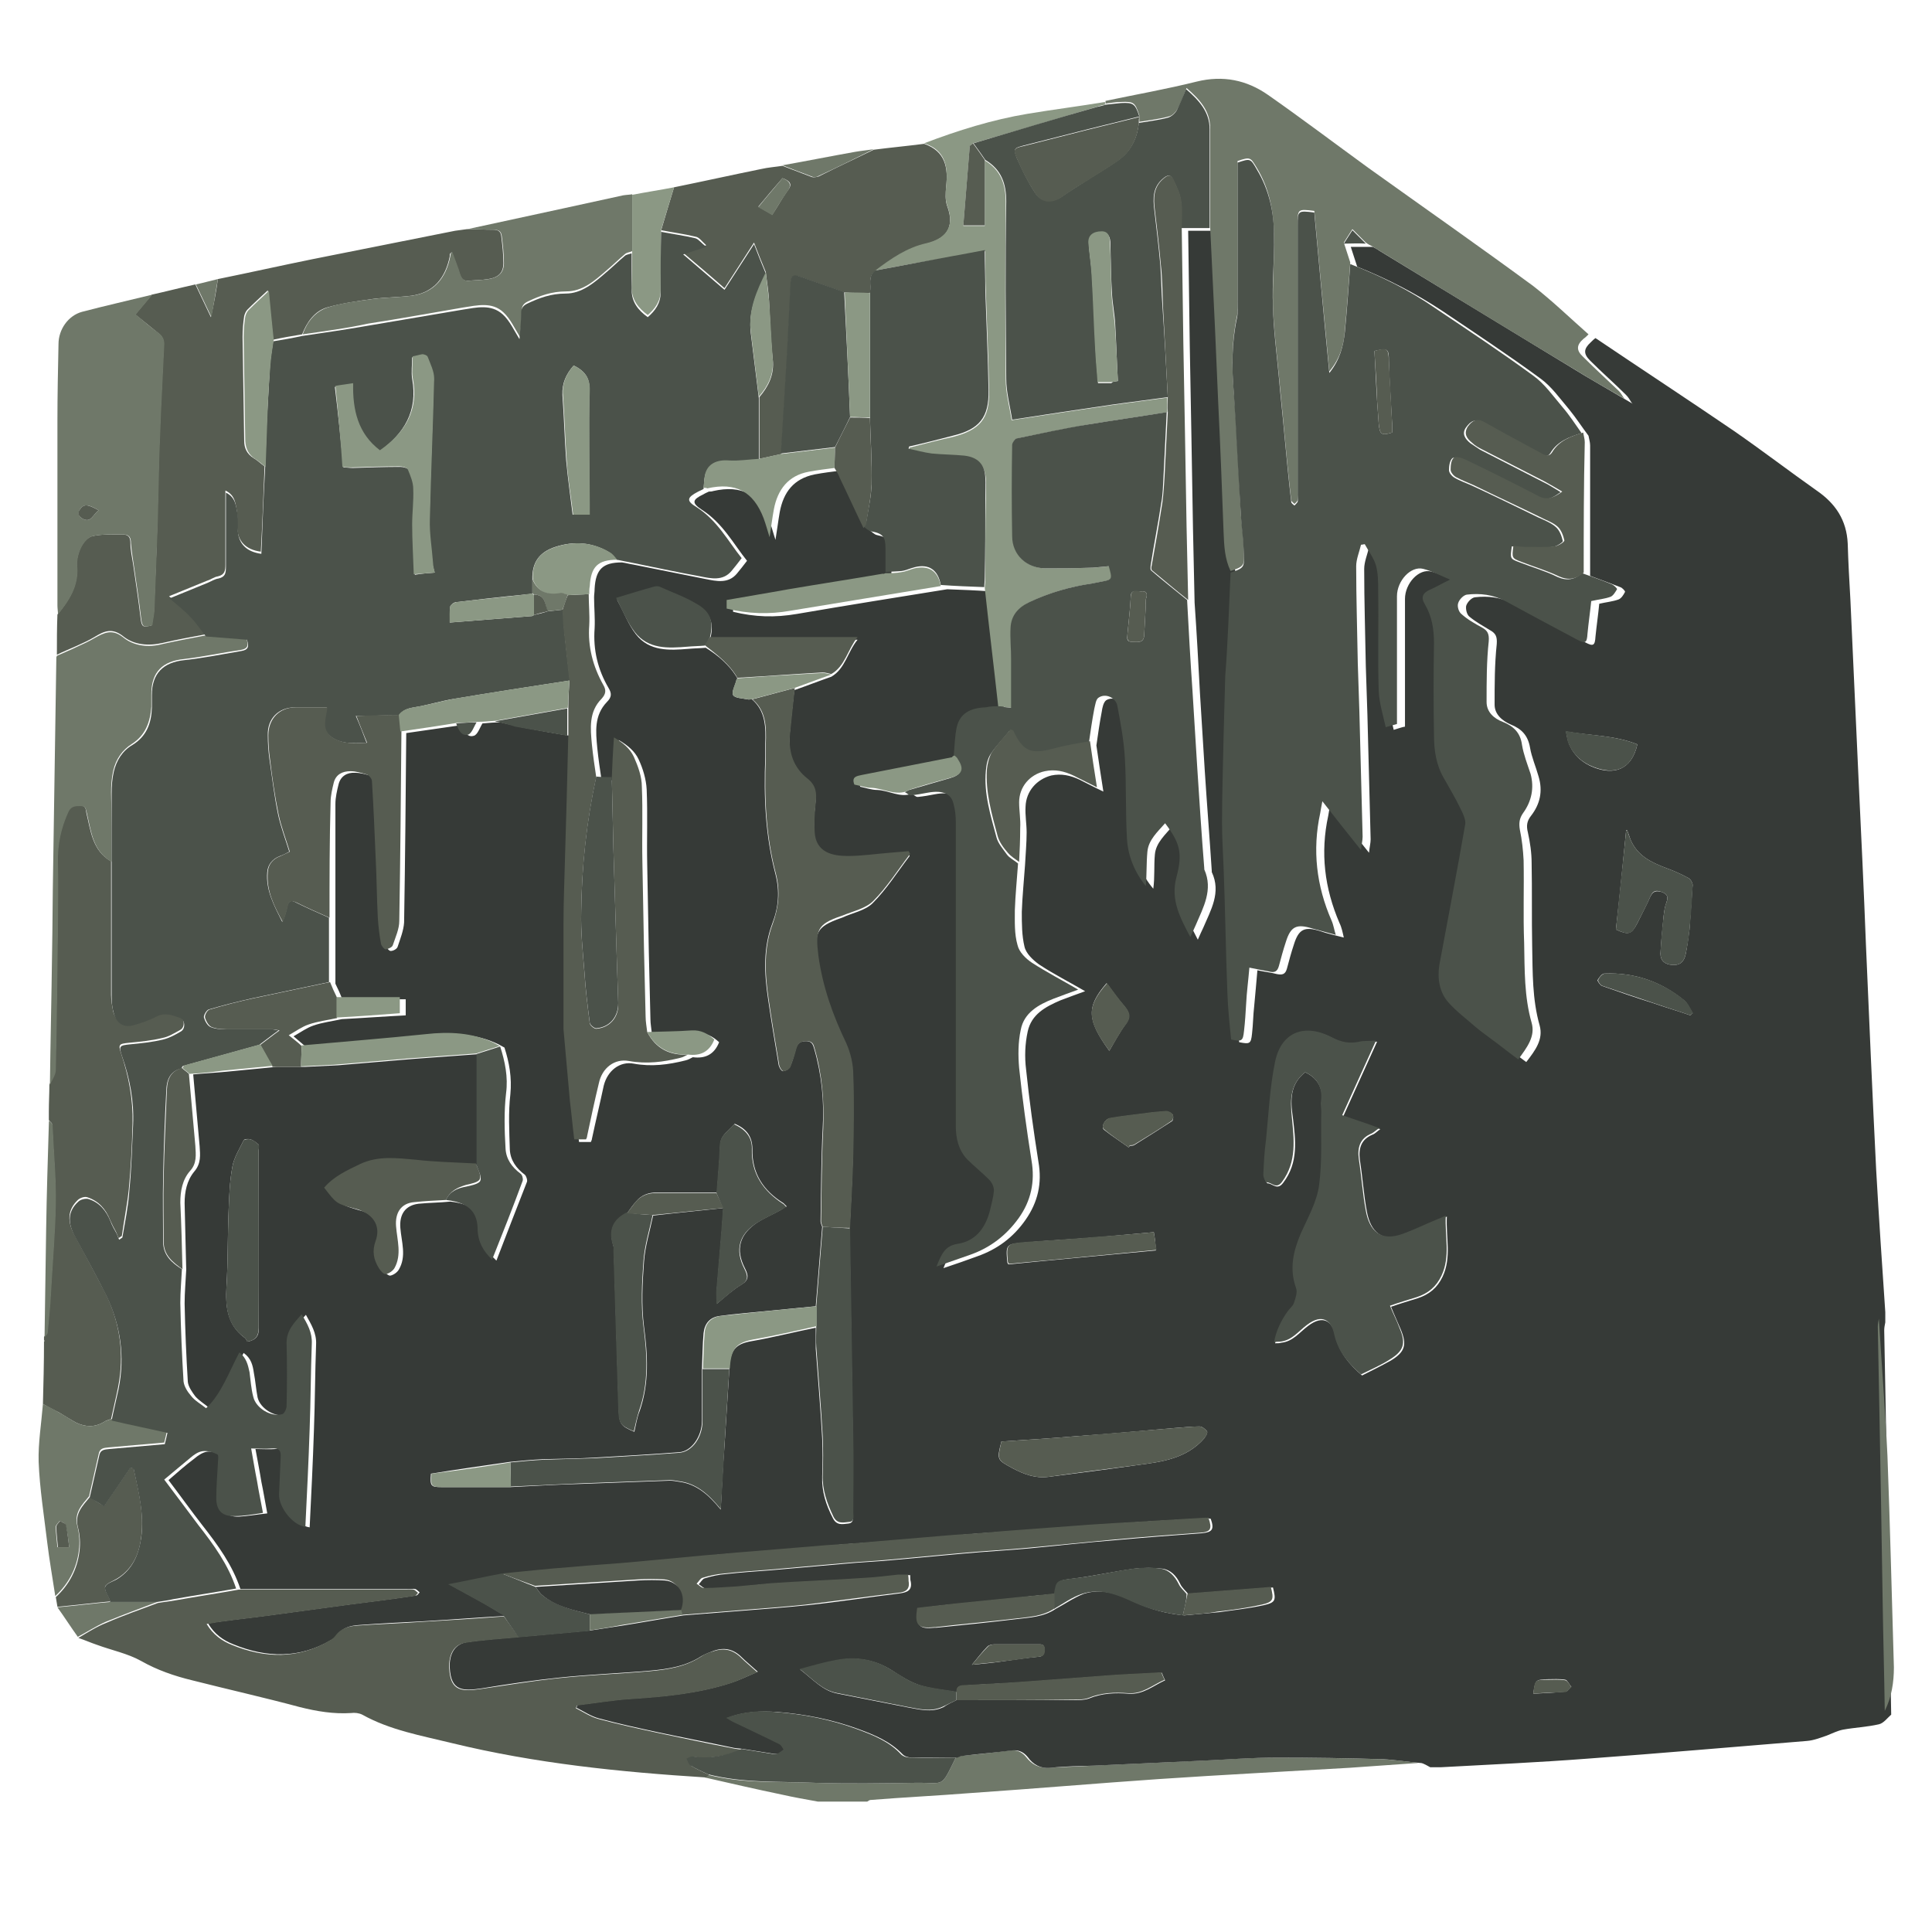 <?xml version="1.0" encoding="utf-8"?>
<!-- Generator: Adobe Illustrator 21.1.0, SVG Export Plug-In . SVG Version: 6.00 Build 0)  -->
<svg version="1.1" id="Layer_1" xmlns="http://www.w3.org/2000/svg" xmlns:xlink="http://www.w3.org/1999/xlink" x="0px" y="0px"
	 viewBox="0 0 360 360" style="enable-background:new 0 0 360 360;" xml:space="preserve">
<style type="text/css">
	.st0{fill:#6F7869;}
	.st1{fill:#363A37;}
	.st2{fill:#565C51;}
	.st3{fill:#8B9884;}
	.st4{fill:#4B524A;}
</style>
<g>
	<g>
		<g>
			<path class="st0" d="M152.4,335.7c-2.2-0.4-4.5-0.8-6.7-1.3c-4.8-1-9.6-2.1-14.4-3.2c0.2-0.2,0.4-0.4,0.6-0.5
				c6.6,1.7,13.3,1.2,19.9,1.5c6.2,0.2,12.5,0.1,18.7,0c5.6-0.1,4.7,1.2,7.6-4.7c0.3-0.1,0.6-0.2,0.9-0.3c3-0.3,6-0.6,9-1
				c1.3-0.2,2.3,0.1,3.2,1.2c1.1,1.4,2.4,2.1,4.3,2c2.7-0.2,5.4-0.2,8.1-0.4c6.6-0.3,13.2-0.6,19.7-0.9c4.8-0.2,9.6-0.6,14.4-0.6
				c6.5,0,13.1,0.1,19.6,0.3c2.3,0.1,4.7,0.4,7,0.7c-4.3,0.3-8.5,0.6-12.8,0.9c-11.8,0.7-23.7,1.3-35.5,2.1
				c-11.7,0.8-23.3,1.8-35,2.6c-6.3,0.5-12.6,0.8-18.8,1.3c-0.2,0-0.4,0.2-0.6,0.3C158.7,335.7,155.6,335.7,152.4,335.7z"/>
			<path class="st1" d="M264.6,328.5c-2.3-0.2-4.7-0.6-7-0.7c-6.5-0.2-13.1-0.3-19.6-0.3c-4.8,0-9.6,0.4-14.4,0.6
				c-6.6,0.3-13.2,0.6-19.7,0.9c-2.7,0.1-5.4,0.1-8.1,0.4c-1.9,0.2-3.3-0.6-4.3-2c-0.9-1.1-1.9-1.4-3.2-1.2c-3,0.4-6,0.6-9,1
				c-0.3,0-0.6,0.2-0.9,0.3c-2.8,0-5.7,0-8.5,0c-0.6,0-1.3-0.2-1.7-0.6c-2.3-2.4-5.2-3.6-8.2-4.7c-4.9-1.8-10-2.8-15.2-3.2
				c-3-0.2-6.1-0.1-9.2,1.1c0.7,0.4,1.1,0.6,1.6,0.9c2.8,1.3,5.6,2.7,8.3,4c0.3,0.2,0.5,0.7,0.8,1c-0.4,0.3-0.8,0.6-1.2,0.8
				c-0.3,0.1-0.6,0-0.9,0c-1.9-0.3-3.8-0.6-5.7-0.9c-0.6-0.1-1.1-0.1-1.7-0.2c-4.7-1-9.4-1.9-14.1-2.9c-3.7-0.8-7.4-1.6-11.1-2.6
				c-1.5-0.4-2.8-1.3-4.2-2c0.1-0.2,0.1-0.3,0.2-0.5c3.4-0.4,6.8-1,10.2-1.2c6.2-0.4,12.4-1,18.3-2.9c1.6-0.5,3-1.2,5.1-2.1
				c-1.2-1.1-2.2-1.9-3-2.7c-1.5-1.5-3.2-1.9-5.2-1.2c-0.8,0.3-1.6,0.6-2.3,1c-2.9,1.9-6.2,2.4-9.5,2.7c-5.7,0.5-11.3,0.7-17,1.3
				c-4.8,0.5-9.6,1.2-14.4,2c-3.5,0.5-5.8,0.6-6-3.9c-0.1-2.3,0.8-4.3,3.1-4.7c3.3-0.5,6.6-0.7,9.9-1c4.4-0.4,8.8-0.8,13.3-1.2
				c2-0.3,3.9-0.6,5.9-0.9c3.8-0.6,7.6-1.3,11.4-1.9c3.8-0.3,7.6-0.6,11.4-0.9c3.9-0.3,7.8-0.6,11.7-1c5.7-0.6,11.5-1.5,17.2-2.2
				c1.4-0.2,2.3-0.6,2-2.2c-0.1-0.3-0.1-0.7-0.1-1.2c-0.6,0-1.2,0-1.8,0c-2.1,0.2-4.1,0.5-6.2,0.6c-5.8,0.4-11.7,0.6-17.5,1
				c-2.1,0.1-4.3,0.4-6.4,0.6c-2,0.2-4.1,0.3-6.1,0.3c-0.5,0-0.9-0.5-1.4-0.8c0.4-0.4,0.7-1,1.1-1.1c1.3-0.4,2.6-0.7,4-0.8
				c2.7-0.3,5.5-0.5,8.3-0.7c4.5-0.4,9-0.8,13.6-1.2c3-0.3,6-0.4,9.1-0.7c4.4-0.4,8.7-0.8,13.1-1.2c4.2-0.4,8.4-0.6,12.6-1
				c5.2-0.5,10.5-1.1,15.7-1.5c5.4-0.5,10.8-0.9,16.2-1.3c2-0.2,2.4-0.7,1.7-2.7c-0.2,0-0.4-0.1-0.6-0.1c-5.6,0.3-11.3,0.6-16.9,1
				c-1.6,0.1-3.1,0.2-4.7,0.3c-5.4,0.4-10.7,0.8-16.1,1.2c-3.1,0.2-6.1,0.4-9.2,0.7c-4.8,0.4-9.6,0.8-14.3,1.2
				c-3.1,0.2-6.1,0.4-9.2,0.7c-4.8,0.4-9.7,0.8-14.5,1.2c-2.8,0.2-5.5,0.4-8.3,0.7c-4.3,0.4-8.5,0.8-12.8,1.2
				c-4.1,0.4-8.2,0.6-12.3,1c-4.3,0.4-8.5,0.8-12.8,1.2c-3.2,0.7-6.4,1.3-10,2c2,1.1,3.7,2,5.3,2.9c1.7,0.9,3.3,2,5,2.9
				c-5.1,0.3-10.2,0.7-15.3,1c-4,0.2-8,0.4-12,0.7c-1.6,0.1-3.1,0.5-4.1,1.9c-0.3,0.4-0.7,0.7-1.1,0.9c-5.9,3.5-12.1,3.3-18.2,0.8
				c-1.8-0.7-3.6-1.9-4.7-3.9c1-0.2,1.8-0.3,2.6-0.4c2.9-0.4,5.8-0.7,8.7-1.1c5.2-0.7,10.3-1.4,15.5-2.1c4-0.5,7.9-1,11.9-1.6
				c0.3,0,0.5-0.4,0.7-0.6c-0.3-0.2-0.5-0.5-0.8-0.6c-0.4-0.1-0.8,0-1.3,0c-10.4,0-20.9,0-31.3,0c-1.5-4.5-4.2-8.2-7.1-11.9
				c-2.1-2.7-4.1-5.5-6.3-8.4c1.6-1.4,3.2-2.8,4.8-4c0.7-0.6,1.6-1.2,2.4-1.3c0.9-0.1,1.8,0.2,2.7,0.6c0.2,0.1,0.1,1.1,0.1,1.7
				c-0.1,2.1-0.3,4.3-0.3,6.4c0,2.4,1.1,3.5,3.5,3.4c1.6-0.1,3.3-0.4,5.2-0.6c-0.4-2.1-0.7-4-1.1-5.9c-0.3-1.9-0.7-3.9-1.1-6.1
				c1.4,0,2.6,0.1,3.8,0c1.2-0.1,1.7,0.4,1.7,1.6c-0.1,2.3-0.2,4.6-0.3,6.9c-0.1,2.4,2.5,5.8,4.9,6.1c0.3-6,0.6-12.1,0.8-18.2
				c0.2-5.3,0.2-10.6,0.4-15.9c0.1-2.1-0.9-3.7-1.9-5.5c-1.5,1.6-2.9,2.9-2.8,5.3c0.1,3.9,0.1,7.9,0,11.8c0,0.5-0.4,1.4-0.8,1.5
				c-2.1,0.6-4.9-1.1-5.4-3.2c-0.3-1.5-0.4-3.1-0.7-4.6c-0.2-1.4-0.5-2.7-1.9-3.7c-2.1,3.7-3.4,7.7-6.2,10.4
				c-1.1-0.9-2.1-1.5-2.8-2.3c-0.6-0.8-1.3-1.8-1.4-2.7c-0.3-4.8-0.5-9.7-0.6-14.6c0-2.1,0.2-4.2,0.3-6.3c-0.1-4.1-0.2-8.3-0.3-12.4
				c0-2.1,0.4-4.2,1.8-5.9c1.3-1.5,1.1-3.1,1-4.7c-0.4-4.5-0.8-8.9-1.2-13.4c2.1-0.2,4.1-0.3,6.2-0.5c3.1-0.3,6.2-0.6,9.3-0.9
				c1.8,0,3.5,0,5.3,0c2.1-0.1,4.1-0.2,6.2-0.3c4.7-0.4,9.5-0.8,14.2-1.2c4.1-0.3,8.2-0.6,12.3-0.9c0,6.9,0,13.8,0,20.7
				c-2.1-0.1-4.2-0.2-6.2-0.3c-1.7-0.1-3.3-0.3-5-0.4c-3.5-0.3-7-0.9-10.4,0.8c-2.4,1.2-4.9,2.2-6.7,4.4c2.3,2.9,2.3,2.9,5.7,3.9
				c0.4,0.1,0.8,0.2,1.2,0.4c2.4,1,3.5,3.1,2.7,5.6c-0.7,1.9-0.3,3.5,0.6,5.1c0.3,0.5,0.9,1.1,1.3,1.1c0.6-0.1,1.3-0.6,1.6-1.1
				c1.5-2.5,0.5-5.2,0.3-7.8c-0.2-2.5,0.9-4.2,3.4-4.5c2-0.2,4-0.2,5.9-0.4c4.9,0.5,5.9,2.9,5.9,5.5c0.1,2.3,1,3.9,2.7,5.5
				c1.9-5,3.8-9.8,5.7-14.7c0.1-0.3-0.1-1-0.4-1.3c-1.6-1.2-2.7-2.7-2.8-4.7c-0.1-3.4-0.3-6.9,0.1-10.3c0.3-3.1-0.2-5.9-1.1-8.7
				c-0.4-0.2-0.7-0.4-1.1-0.6c-4.1-2-8.3-2.1-12.7-1.6c-7.7,0.8-15.4,1.4-23.1,2.1c-0.7-0.5-1.3-1.1-2.4-2c1.4-0.8,2.5-1.6,3.7-2
				c1.7-0.6,3.5-0.8,5.3-1.2c3.9-0.2,7.9-0.5,11.9-0.7c0-1.1,0-2,0-3c-4,0-7.9,0-11.8,0c-0.4-1-0.8-1.9-1.3-2.9c0-4,0-8,0-12
				c0-7.2,0-14.4,0-21.5c0-1.2,0.3-2.5,0.6-3.7c0.4-1.5,1.6-2.2,3.1-2.1c1,0,2.1,0.3,3,0.6c0.4,0.2,1,0.8,1,1.2
				c0.3,4.8,0.5,9.6,0.7,14.4c0.1,3.7,0.2,7.4,0.4,11.1c0.1,1.7,0.3,3.3,0.6,4.9c0.1,0.4,0.6,1,0.9,1c0.5,0,1.2-0.4,1.3-0.8
				c0.5-1.5,1.1-3,1.2-4.5c0.2-11.8,0.3-23.6,0.4-35.3c3.5-0.5,6.9-1,10.4-1.5c0.4,1.1,0.9,2.4,2.2,2c0.7-0.2,1.1-1.5,1.6-2.3
				c1.1-0.1,2.3-0.2,3.4-0.2c1.3,0.3,2.5,0.6,3.8,0.9c3.2,0.6,6.5,1.2,9.7,1.7c-0.1,4-0.2,8.1-0.3,12.1c-0.1,3.5-0.2,6.9-0.3,10.4
				c-0.1,4.3-0.3,8.6-0.3,12.9c-0.1,6,0,12.1,0,18.1c0,0.5,0,1.1,0,1.6c0.4,4.5,0.8,8.9,1.2,13.4c0.2,2.4,0.5,4.7,0.8,7.1
				c0.8,0,1.5,0,2.2,0c0.1-0.3,0.2-0.4,0.2-0.6c0.7-3.3,1.5-6.6,2.2-9.9c0.7-2.8,3-4.6,5.6-4.1c3.3,0.6,6.4,0.2,9.6-0.6
				c0.5-0.1,1-0.4,1.4-0.6c2.3,0.3,4-0.5,4.9-2.8c-1.2-1.1-2.5-1.8-4.2-1.7c-2.8,0.2-5.5,0.2-8.3,0.3c-0.1-1-0.3-2-0.3-2.9
				c-0.1-4.2-0.2-8.4-0.3-12.5c-0.1-5.4-0.2-10.9-0.3-16.3c-0.1-4.7,0.1-9.3-0.1-14c-0.1-1.9-0.7-3.9-1.5-5.6
				c-0.7-1.5-2-2.6-3.7-3.6c-0.1,2.7-0.2,5.1-0.4,7.5c-0.9,0-1.9,0-2.8,0c-0.3-2-0.6-4-0.8-6c-0.3-3.1-0.6-6.1,1.8-8.6
				c0.9-0.9,0.9-1.6,0.3-2.6c-2-3.4-2.9-7.1-2.6-11.1c0.1-1.9-0.1-3.9-0.1-5.8c0-0.5,0.1-1,0.1-1.6c0.2-3.6,1.5-4.9,5.1-4.9
				c0.7,0.1,1.4,0.3,2.1,0.4c4.5,0.9,9,1.8,13.5,2.7c2,0.4,4.2,0.9,5.8-1c0.6-0.7,1.2-1.5,1.9-2.4c-2.5-3.1-4.5-7-8.4-9.5
				c-2-1.3-1.8-1.9,0.3-2.9c0.3-0.2,0.6-0.3,1-0.5c0.3,0,0.5,0,0.8-0.1c5.3-1.2,8.6,0.6,10.5,5.6c0.4,1.1,0.7,2.3,1.1,3.5
				c0.3-1.8,0.5-3.5,0.8-5.2c0.7-3.7,2.6-6.2,6.5-7c1.6-0.3,3.2-0.5,4.8-0.7c0.3,0.6,0.7,1.1,1,1.8c1.5,3.1,2.9,6.2,4.4,9.3
				c0.5,0.3,0.9,0.8,1.4,0.9c2.2,0.5,2.7,1,2.7,3.2c0,1.5,0,2.9,0,4.4c-0.1,0.1-0.3,0.2-0.4,0.2c-5.9,1-11.8,1.9-17.6,2.9
				c-3.8,0.6-7.6,1.3-11.5,2c0,0.6,0,1.1,0,1.6c4.1,1,7.8,1.1,11.9,0.4c9.3-1.6,18.7-3.1,28-4.6c2.7,0.1,5.4,0.2,8.1,0.4
				c0.8,7.3,1.7,14.6,2.5,22c-0.7,0-1.4,0-2,0c-3,0.2-4.8,1.3-5.4,3.6c-0.4,1.8-0.4,3.7-0.6,5.5c-0.2,0.1-0.4,0.2-0.6,0.2
				c-5.6,1.1-11.2,2.2-16.8,3.3c-0.9,0.2-2,0.2-1.4,1.8c1,0.2,2.1,0.6,3.2,0.6c2.2,0.1,4.2,1.5,6.4,0.7c0.4,0.2,0.7,0.6,1.1,0.6
				c1.1-0.1,2.2-0.3,3.2-0.5c2.7-0.5,4.3,0.1,4.8,2.2c0.2,1.1,0.4,2.2,0.4,3.3c0,18.9,0,37.8,0,56.6c0,2.3,0.5,4.5,2.1,6.2
				c1.3,1.4,2.8,2.5,4.1,3.8c0.5,0.5,0.9,1.3,0.9,2c-0.1,1.3-0.5,2.7-0.8,4c-0.8,3.2-2.7,5.5-6.1,6c-2.3,0.4-2.9,2-3.8,4.2
				c2.4-0.8,4.4-1.5,6.3-2.2c3.7-1.3,6.7-3.5,9-6.8c2.3-3.3,3.1-6.8,2.4-10.8c-0.9-5.7-1.7-11.4-2.3-17.2c-0.3-2.4-0.2-4.8,0.3-7.1
				c0.7-3.2,3.3-4.6,6.1-5.8c1.6-0.6,3.2-1.2,4.6-1.7c-2.9-1.7-5.9-3.2-8.6-5c-1.1-0.8-2.4-2-2.7-3.3c-0.5-2.1-0.5-4.3-0.5-6.5
				c0.1-2.9,0.4-5.8,0.6-8.7c0.1-2,0.3-4.1,0.3-6.1c0-1.6-0.3-3.2-0.2-4.8c0.1-2.9,2.1-5.1,4.8-5.8c1.9-0.4,3.6,0,5.3,0.8
				c1.4,0.7,2.7,1.4,4.4,2.2c-0.5-3.1-0.9-5.9-1.3-8.6c0.3-2.1,0.6-4.2,1-6.3c0.1-0.7,0.3-1.7,0.8-2.1c1.2-0.8,3.2,0,3.5,1.5
				c0.6,3.2,1.2,6.5,1.4,9.7c0.3,5.1,0.1,10.2,0.4,15.2c0.2,3.2,1.3,6.1,3.5,8.7c0.3-2.1,0.1-4.3,0.3-6.4c0.2-2.2,2-3.7,3.3-5.3
				c2.7,3.7,3.2,5.6,2.1,10.1c-1.1,4.1,0.7,7.4,2.6,11.1c0.4-0.9,0.7-1.6,1-2.2c1.4-3.3,3.4-6.6,1.6-10.4c0,0,0-0.1,0-0.2
				c-0.4-6.2-0.9-12.4-1.3-18.6c-0.3-4.8-0.6-9.7-0.9-14.5c-0.3-5.6-0.6-11.2-1-16.9c-0.1-4.6-0.2-9.1-0.3-13.7
				c-0.1-5.9-0.2-11.7-0.3-17.6c-0.1-5.5-0.2-11-0.3-16.5c-0.1-7.2-0.2-14.3-0.3-21.5c1.8,0,3.5,0,5.3,0c0.3,6.3,0.6,12.6,0.9,18.9
				c0.2,4.6,0.4,9.3,0.6,13.9c0.3,8,0.7,16.1,1,24.1c0.1,2.5,0.2,4.9,1.3,7.2c-0.2,6.5-0.4,13-0.7,19.4c-0.1,3.7-0.2,7.3-0.3,11
				c-0.1,5.4-0.3,10.9-0.3,16.3c0,2.8,0.2,5.6,0.3,8.5c0.2,7.7,0.4,15.5,0.7,23.2c0.1,2.9,0.5,5.8,0.7,8.7c2,0.4,2.2,0.3,2.4-1.6
				c0.2-1.7,0.2-3.4,0.4-5.1c0.2-2.2,0.4-4.3,0.6-6.7c1.4,0.3,2.5,0.4,3.6,0.7c1,0.2,1.6,0.1,1.9-1c0.4-1.5,0.8-3,1.3-4.5
				c0.9-2.9,2-3.4,4.9-2.5c1.4,0.5,2.9,0.8,4.4,1.2c0,0,0.1,0,0.1,0.1c0,0-0.1-0.1-0.1-0.1c-0.2-0.9-0.4-1.9-0.8-2.7
				c-2.8-6.5-3.6-13.1-2.1-20c0.1-0.6,0.2-1.2,0.4-2.2c2.5,3.2,4.7,6,7.2,9.1c0.1-1.1,0.3-1.8,0.3-2.5c-0.2-7.7-0.4-15.5-0.6-23.2
				c-0.1-3-0.2-6.1-0.3-9.1c-0.1-6-0.3-12-0.3-18.1c0-1.3,0.6-2.7,0.9-4c0.2,0,0.4-0.1,0.7-0.1c0.7,1.3,1.7,2.6,2.1,4
				c0.4,1.5,0.4,3.1,0.4,4.7c0,6.2-0.1,12.5,0.1,18.7c0.1,2.2,0.8,4.4,1.3,6.7c1-0.3,1.5-0.5,2.1-0.6c0-1,0-1.9,0-2.7
				c0-7,0-14.1,0-21.1c0-2.9,2.6-5.7,4.9-5.1c1.6,0.4,3.1,1.2,5,2c-1.5,0.8-2.7,1.4-3.8,1.9c-1.3,0.6-1.7,1.4-0.9,2.7
				c1.4,2.2,1.8,4.6,1.7,7.2c-0.1,5.7-0.1,11.4,0,17.2c0,2.8,0.4,5.6,1.9,8.1c1.1,1.8,2.1,3.6,3,5.5c0.5,1,1,2.1,0.9,3.1
				c-1.5,8.7-3.3,17.4-4.8,26.1c-0.4,2.5,0,5,1.7,7c1.5,1.7,3.4,3.1,5.1,4.6c0.8,0.7,1.7,1.3,2.6,2c1.8,1.3,3.5,2.7,5.3,4
				c1.7-2.2,3.2-4.2,2.5-6.8c-1.4-4.9-1.3-9.9-1.4-14.9c-0.1-5.1,0-10.3-0.1-15.4c0-1.9-0.3-3.9-0.7-5.7c-0.3-1.2-0.2-2.1,0.6-3.1
				c1.7-2.2,2.2-4.6,1.4-7.3c-0.5-1.8-1.3-3.6-1.6-5.4c-0.4-2.3-1.6-3.5-3.6-4.3c-1.6-0.7-3-1.9-3-3.7c0-3.8,0-7.5,0.4-11.3
				c0.1-1.4-0.2-2-1.3-2.6c-1.3-0.8-2.6-1.5-3.8-2.5c-0.5-0.4-0.7-1.4-0.6-2c0.2-0.7,1-1.5,1.6-1.6c2.5-0.3,4.9,0,7.2,1.2
				c4.5,2.4,9,4.8,13.4,7.2c1.5,0.8,1.8,0.6,1.9-1.1c0.2-2,0.5-4,0.7-6.1c1.3-0.3,2.5-0.4,3.6-0.8c0.5-0.2,0.9-0.8,1.2-1.4
				c0.1-0.1-0.5-0.8-0.9-0.9c-1.8-0.7-3.7-1.4-5.6-2.1c0-8.1,0-16.2,0-24.3c0-0.6-0.2-1.2-0.3-1.8c-1.2-1.6-2.3-3.3-3.6-4.9
				c-1.7-2-3.3-4.3-5.4-5.8c-6-4.4-12.2-8.5-18.3-12.6c-5-3.3-10.3-6-15.8-8.2c-0.4-1.2-0.8-2.5-1.2-3.7c1.4,0,2.7,0,4.1,0
				c0.4,0.2,0.8,0.4,1.2,0.7c12.8,7.8,25.5,15.5,38.3,23.3c2.9,1.7,5.8,3.4,8.7,5.1c0.1,0,0.1,0.1,0.2,0.1c-0.1-0.1-0.1-0.1-0.2-0.2
				c-0.3-0.5-0.6-1-1-1.4c-2.2-2.2-4.5-4.2-6.7-6.4c-1.3-1.3-1.2-2.2,0.1-3.4c0.3-0.3,0.6-0.6,0.9-0.8c8.6,5.8,17.3,11.5,25.8,17.3
				c5.2,3.6,10.3,7.5,15.4,11.1c3.5,2.4,5.6,5.5,5.8,9.9c0.1,3.5,0.3,7,0.5,10.5c0.5,11,1,22,1.5,33c0.5,10.5,1,20.9,1.4,31.4
				c0.6,13.9,1.2,27.8,1.9,41.8c0.5,8.8,1.1,17.7,1.7,26.5c0,0.6,0,1.3,0,1.9c-0.1,0.5-0.2,1-0.2,1.5c0.1,5.3,0.2,10.6,0.3,15.9
				c0.1,5.5,0.2,11,0.3,16.5c0.1,6.2,0.2,12.4,0.3,18.5c0.1,6.9,0.3,13.8,0.4,20.7c-0.7,0.6-1.4,1.6-2.3,1.8c-2.2,0.5-4.5,0.6-6.7,1
				c-1,0.2-2,0.7-3,1.1c-1.2,0.4-2.4,0.9-3.7,1c-13.6,1.1-27.2,2.3-40.9,3.3c-9.1,0.7-18.2,1.1-27.3,1.6c-0.5,0-1,0-1.6,0
				c-0.1,0-0.3,0-0.4,0C265.1,328.5,264.9,328.5,264.6,328.5z M221.4,297c-0.5-0.6-1.2-1.2-1.5-1.9c-0.7-1.5-1.8-2.6-3.3-2.8
				c-1.7-0.2-3.5-0.2-5.2,0c-3.7,0.5-7.3,1.3-11,1.8c-3.3,0.4-3.3,0.3-3.7,2.9c-2.3,0.2-4.6,0.4-6.8,0.7c-4,0.4-8,0.8-11.9,1.2
				c-2.3,0.2-4.6,0.5-6.9,0.8c-0.4,3.3,0.1,3.9,3.1,3.6c0.1,0,0.2,0,0.3,0c5-0.5,9.9-1,14.9-1.6c2.5-0.3,5.1-0.4,7.3-1.9
				c1.7-0.9,3.4-2.1,5.2-2.8c3.3-1.1,6.5,0,9.5,1.5c3,1.4,6,2.2,9.3,2.5c2.2-0.2,4.3-0.4,6.5-0.6c2.8-0.4,5.6-0.7,8.3-1.3
				c2.2-0.5,2.3-0.9,1.7-3.3C231.7,296.2,226.5,296.6,221.4,297z M178.2,316.8c7.3,0,14.6,0,21.9,0c0.9,0,1.9,0,2.8-0.3
				c2.4-1,4.9-1.1,7.4-0.9c2.7,0.2,4.6-1.5,6.8-2.5c-0.3-0.6-0.5-1.1-0.6-1.4c-3.1,0.2-6.1,0.3-9.1,0.5c-5.3,0.4-10.7,0.8-16,1.2
				c-3.9,0.3-7.8,0.4-11.7,0.7c-0.8,0-1.5,0.2-1.4,1.2c-2.4-0.4-4.8-0.6-7-1.3c-1.8-0.6-3.5-1.7-5.2-2.8c-3.2-2-6.6-2.5-10.2-1.8
				c-2.2,0.4-4.3,1.1-6.8,1.7c2.5,1.9,4.2,4,7.1,4.5c4.2,0.8,8.5,1.7,12.7,2.5c2.3,0.4,4.6,1.1,6.9,0
				C176.5,317.6,177.4,317.2,178.2,316.8z M137.4,126.4c-0.1,0.1-0.2,0.3-0.2,0.4c-0.2,0.9-0.9,2.1-0.6,2.7c0.3,0.6,1.7,0.6,2.6,0.8
				c0.3,0.1,0.6,0,0.9,0c2.6,2.2,2.6,5.3,2.5,8.3c0,0.8,0,1.7,0,2.5c-0.3,7.3,0,14.6,1.9,21.8c0.8,3.2,0.6,6.1-0.6,9.2
				c-1.7,4.5-1.5,9.2-0.8,13.9c0.6,4.2,1.3,8.3,2,12.5c0.1,0.4,0.5,1.1,0.8,1.1c0.4,0,1.1-0.4,1.3-0.8c0.5-1.1,0.8-2.3,1.1-3.4
				c0.3-1,0.8-1.4,1.9-1.4c1.1,0,1.3,0.7,1.5,1.4c1.4,4.8,1.9,9.8,1.6,14.8c-0.3,5.8-0.3,11.6-0.4,17.4c0,0.3,0.2,0.7,0.3,1
				c-0.4,4.9-0.8,9.9-1.2,14.8c-3.1,0.3-6.1,0.6-9.2,0.9c-2.9,0.3-5.7,0.5-8.6,0.9c-1.9,0.2-2.9,1.4-3.1,3.2
				c-0.2,2.2-0.2,4.4-0.3,6.6c0,3.2,0,6.5,0,9.7c0,3-2,5.8-4.3,5.9c-5.2,0.4-10.4,0.7-15.6,1c-3.2,0.2-6.5,0.2-9.7,0.3
				c-2.1,0.1-4.1,0.3-6.2,0.5c-4.9,0.7-9.8,1.4-14.7,2.2c-0.2,2.3,0,2.5,1.9,2.5c4.3,0,8.6,0,12.9,0c4.4-0.2,8.8-0.5,13.3-0.6
				c5.5-0.2,10.9-0.4,16.4-0.6c0.6,0,1.1,0.1,1.7,0.2c3.3,0.4,5.6,2.5,7.8,5.2c0.2-4.2,0.4-8.1,0.7-11.9c0.3-4.7,0.6-9.5,0.9-14.2
				c0.1-3.7,1.2-4.8,4.2-5.3c4-0.7,7.9-1.7,11.9-2.5c0,1.3,0,2.6,0,3.9c0.4,5.6,0.9,11.1,1.2,16.7c0.1,2.4,0.1,4.7,0,7.1
				c-0.1,2.8,0.7,5.3,2,7.8c0.7,1.4,1.8,1.1,2.8,1c1.2-0.1,0.9-1.1,0.9-1.8c0-4.6,0.1-9.2,0-13.9c-0.2-13-0.4-26-0.6-39
				c0.2-4.5,0.5-9.1,0.6-13.6c0.1-5,0.1-10,0-14.9c-0.1-2-0.5-4.1-1.3-5.9c-2.5-5.2-4.3-10.6-5.2-16.3c-0.7-4.7-0.3-5.8,4.2-7.4
				c0.1,0,0.2-0.1,0.3-0.1c1.9-0.9,4.3-1.3,5.7-2.7c2.6-2.6,4.6-5.8,6.9-8.8c-0.1-0.2-0.2-0.3-0.3-0.5c-1.2,0.1-2.3,0.2-3.5,0.3
				c-2.6,0.2-5.2,0.5-7.8,0.6c-2.8,0-5.9-0.6-6.2-4.5c-0.1-1.8,0-3.6,0.2-5.4c0.2-1.8,0.1-3.3-1.5-4.5c-2.6-2.1-3.5-5-3.3-8.2
				c0.2-2.9,0.6-5.8,0.9-8.7c2.3-0.8,4.6-1.7,6.9-2.5c2.6-1.5,3-4.6,4.9-6.9c-9.5,0-18.5,0-27.5,0c0.8-3,0.2-4.8-2.5-6.4
				c-2.1-1.2-4.3-2-6.5-3c-0.4-0.2-0.9-0.2-1.2-0.1c-2.2,0.6-4.4,1.3-7.1,2.1c1.3,2.4,2.1,4.6,3.5,6.4c2.5,3.2,6.2,3,9.8,2.7
				c1.1-0.1,2.1-0.1,3.2-0.2C133.6,122,135.9,123.8,137.4,126.4z M134.8,225.1c-0.1,1.4-0.2,2.8-0.3,4.2c-0.3,3.6-0.6,7.2-0.9,10.7
				c-0.1,0.8,0,1.7,0,2.9c1.7-1.4,3-2.6,4.5-3.5c1.5-0.9,1.4-1.7,0.7-3.1c-1.8-3.5-1-6.3,2.3-8.5c1.4-0.9,2.9-1.5,4.3-2.3
				c0.4-0.2,0.7-0.5,1.2-0.7c-0.3-0.3-0.4-0.4-0.6-0.6c-3.7-2.3-5.9-5.5-5.8-10.1c0-2.3-1.1-3.8-3.3-4.7c-1,1.3-2.7,2-2.7,4.1
				c-0.1,2.9-0.4,5.8-0.6,8.7c-3.7,0-7.4,0-11.2,0c-1.6,0-2.9,0.5-3.9,1.7c-0.6,0.7-1.1,1.4-1.6,2.1c-2.6,1.3-3.5,3.3-2.6,6.1
				c0.1,0.3,0,0.7,0.1,1.1c0.1,3.3,0.2,6.6,0.3,9.9c0.2,6.5,0.4,13.1,0.6,19.6c0.1,2.6,0.3,3,2.9,4.1c0.3-1.3,0.5-2.7,1-3.9
				c1.8-5.2,1.5-10.4,0.8-15.7c-0.5-4-0.3-8.1,0-12.1c0.2-2.9,1.1-5.7,1.7-8.6C126,226,130.4,225.6,134.8,225.1z M243.2,199.8
				c2.6,1.2,3.4,3.3,3.1,5.9c-0.1,0.5,0.1,1,0.1,1.6c-0.1,4.6,0.3,9.2-0.4,13.7c-0.4,3.1-2.1,6.1-3.4,9c-1.5,3.3-2.2,6.6-0.9,10.2
				c0.3,0.8-0.1,1.9-0.4,2.8c-0.2,0.6-0.8,1.1-1.2,1.6c-1.2,1.7-2.1,3.5-2.5,5.7c0.5,0,0.8,0,1.1-0.1c2.2-0.2,3.4-1.9,5-3.1
				c3-2.3,4.6-0.7,5.1,1.7c0.7,3.2,2.6,5.4,5,7.5c1.8-0.9,3.6-1.8,5.4-2.8c2.6-1.6,3-2.9,1.8-5.8c-0.6-1.4-1.2-2.7-1.8-4.2
				c1.7-0.6,3.4-1.1,5-1.6c2.1-0.7,3.6-1.9,4.6-4c1.7-3.6,0.6-7.3,0.8-11.2c-0.6,0.2-1.1,0.5-1.6,0.7c-2.1,0.9-4.2,1.9-6.4,2.7
				c-4.1,1.5-6.2-0.6-6.9-4.3c-0.6-3.2-0.8-6.4-1.3-9.6c-0.3-2.2,0.2-3.9,2.4-4.8c0.5-0.2,0.8-0.6,1.4-1c-2.5-0.8-4.7-1.6-6.9-2.4
				c2.1-4.6,4.1-9.1,6.3-13.9c-1.4,0.1-2.3,0-3.1,0.2c-1.8,0.3-3.4,0.1-5.1-0.8c-4.8-2.6-9.4-1.2-10.6,4.5c-1,4.8-1.2,9.7-1.7,14.6
				c-0.2,2.2-0.4,4.4-0.5,6.5c0,0.5,0.4,1.4,0.6,1.4c0.9,0,1.8,1.4,2.9-0.1c2.9-3.8,2.3-8,1.8-12.2
				C240.4,204.9,240.4,202,243.2,199.8z M186.6,268.6c-0.9,3.5-0.8,3.4,2.1,5c2.1,1.1,4.2,1.9,6.6,1.6c5.5-0.7,11-1.4,16.6-2.2
				c4.6-0.6,9.2-1.2,12.5-5c0.3-0.4,0.7-1.1,0.5-1.3c-0.3-0.4-0.9-0.9-1.4-0.9c-1.6,0-3.1,0.2-4.7,0.3c-6,0.5-12,1.1-18.1,1.5
				C196.1,268,191.4,268.3,186.6,268.6z M46.1,250c1.6-0.3,2.2-1.1,2.1-2.6c-0.1-11,0-22,0-33c0-0.4,0.1-0.9,0-1.1
				c-0.4-0.4-1-0.8-1.5-1c-0.4-0.1-1.2-0.1-1.3,0.2c-0.8,1.6-1.8,3.2-2.1,4.9c-0.5,2.7-0.6,5.5-0.7,8.2c-0.2,4.7-0.1,9.4-0.4,14.1
				c-0.2,3.7,0.1,7.1,3.3,9.5C45.7,249.3,45.9,249.6,46.1,250z M301.1,173.2c2.4,1.1,2.9,0.9,4-1.2c0.8-1.6,1.7-3.3,2.4-4.9
				c0.5-1,1-1.2,2.1-0.9c1.1,0.4,1.3,0.9,0.9,2c-0.3,0.8-0.4,1.6-0.5,2.4c-0.2,2.4-0.5,4.7-0.6,7.1c0,1.3,0.8,2,2.2,2.1
				c1.6,0.1,2.2-0.7,2.5-2c0.3-1.5,0.5-3,0.7-4.5c0.2-2.8,0.4-5.6,0.6-8.4c0-0.4-0.4-1.1-0.8-1.3c-1.3-0.7-2.6-1.3-4-1.8
				c-2.9-1.1-5.5-2.3-6.8-5.4c-0.2-0.6-0.4-1.2-0.6-1.7c-0.1,0-0.2,0-0.2,0.1C302.4,160.9,301.8,167,301.1,173.2z M215,229.6
				c-3.4,0.3-6.7,0.6-10,0.9c-4.6,0.4-9.2,0.6-13.7,1c-3.9,0.3-3.9,0.3-3.6,3.7c0,0.1,0.1,0.2,0.2,0.4c9-0.9,18.1-1.7,27.5-2.6
				C215.3,231.7,215.2,230.7,215,229.6z M305.1,138.7c-4.2-1.7-8.7-1.6-13.3-2.4c0.2,1,0.3,1.7,0.6,2.4c0.9,2.1,2.5,3.5,4.6,4.3
				C300.6,144.4,304,143.6,305.1,138.7z M315,189.2c0.1-0.1,0.2-0.3,0.4-0.4c-0.5-0.8-0.9-1.8-1.6-2.4c-4.3-3.5-9.2-5.2-14.8-5
				c-0.5,0-1,0.7-1.3,1.2c-0.1,0.2,0.5,1,0.8,1.1c3.1,1.1,6.3,2.2,9.5,3.2C310.3,187.7,312.7,188.4,315,189.2z M210.3,213.8
				c0.1-0.1,0.2-0.2,0.2-0.3c0.3,0,0.6,0,0.8-0.1c2.4-1.5,4.8-3,7.1-4.5c0.2-0.1,0.3-0.9,0.1-1.2c-0.2-0.3-0.8-0.6-1.2-0.6
				c-1.3,0.1-2.6,0.2-3.9,0.4c-2.2,0.3-4.4,0.5-6.6,0.9c-0.9,0.1-1.7,1.6-1.1,2.1C207.2,211.7,208.8,212.7,210.3,213.8z
				 M206.7,195.8c1-1.7,1.9-3.4,3-4.9c1-1.3,0.8-2.2-0.2-3.4c-1.2-1.4-2.2-2.8-3.3-4.3C202.4,187.6,202.5,190,206.7,195.8z
				 M181.1,310.2c2.3-0.2,4.3-0.4,6.2-0.7c2.1-0.3,4.2-0.6,6.3-0.8c0.9-0.1,1-0.6,1-1.4c0-1-0.6-0.9-1.3-0.9c-2.7,0-5.3,0-8,0
				c-0.4,0-1,0.1-1.3,0.4C183,307.8,182.2,308.9,181.1,310.2z M285.7,315.6c2.1-0.1,4.1-0.2,6-0.4c0.4,0,0.7-0.6,1.1-0.9
				c-0.4-0.4-0.7-1.2-1.1-1.3c-1.1-0.2-2.3-0.1-3.4-0.1C286.1,313,286.1,313,285.7,315.6z"/>
			<path class="st2" d="M96.7,305.1c-3.3,0.3-6.7,0.5-9.9,1c-2.3,0.3-3.2,2.3-3.1,4.7c0.2,4.5,2.5,4.4,6,3.9c4.8-0.7,9.6-1.5,14.4-2
				c5.7-0.6,11.3-0.8,17-1.3c3.3-0.3,6.6-0.8,9.5-2.7c0.7-0.5,1.5-0.8,2.3-1c2-0.7,3.7-0.3,5.2,1.2c0.8,0.8,1.8,1.6,3,2.7
				c-2,0.8-3.5,1.6-5.1,2.1c-6,1.9-12.1,2.5-18.3,2.9c-3.4,0.2-6.8,0.8-10.2,1.2c-0.1,0.2-0.1,0.3-0.2,0.5c1.4,0.7,2.7,1.6,4.2,2
				c3.7,1,7.4,1.8,11.1,2.6c4.7,1,9.4,2,14.1,2.9c0.6,0.1,1.1,0.2,1.7,0.2c-2.9,1.1-5.8,1.8-9,1.4c-0.4-0.1-0.9,0.3-1.3,0.4
				c0.3,0.4,0.4,1,0.8,1.3c1,0.6,2.1,1.1,3.2,1.6c-0.2,0.2-0.4,0.4-0.6,0.5c-15.9-1-31.7-2.6-47.3-6.4c-5.7-1.4-11.5-2.4-16.7-5.3
				c-0.6-0.3-1.4-0.4-2.1-0.3c-3.2,0.2-6.3-0.3-9.5-1.1c-6.7-1.8-13.4-3.3-20.1-5c-3.3-0.8-6.5-1.9-9.5-3.6c-2.5-1.4-5.5-2-8.2-3
				c-1.2-0.4-2.3-0.9-3.5-1.3c1.7-1,3.4-2.1,5.2-2.8c3.2-1.4,6.4-2.5,9.6-3.7c1.1-0.2,2.2-0.3,3.3-0.5c3.9-0.7,7.9-1.3,11.8-2
				c10.4,0,20.9,0,31.3,0c0.4,0,0.9-0.1,1.3,0c0.3,0.1,0.5,0.4,0.8,0.6c-0.2,0.2-0.4,0.6-0.7,0.6c-4,0.6-7.9,1.1-11.9,1.6
				c-5.2,0.7-10.3,1.4-15.5,2.1c-2.9,0.4-5.8,0.7-8.7,1.1c-0.8,0.1-1.6,0.3-2.6,0.4c1.2,2,2.9,3.2,4.7,3.9
				c6.1,2.5,12.3,2.7,18.2-0.8c0.4-0.2,0.8-0.5,1.1-0.9c1-1.4,2.5-1.8,4.1-1.9c4-0.3,8-0.4,12-0.7c5.1-0.3,10.2-0.6,15.3-1
				C94.8,302.4,95.7,303.7,96.7,305.1z"/>
			<path class="st2" d="M40.6,52c5.9-1.2,11.7-2.5,17.6-3.7c8.9-1.8,17.7-3.5,26.6-5.3c0.7-0.1,1.4-0.2,2.2-0.3
				c1.6,0,3.2,0.1,4.9,0.1c0.9,0,1.4,0.3,1.5,1.2c0.2,1.7,0.4,3.3,0.4,5c0,1.8-0.9,2.7-2.8,3c-1.2,0.2-2.5,0.2-3.7,0.3
				c-0.9,0.1-1.3-0.3-1.6-1.1c-0.5-1.4-1-2.8-1.5-4.2c-0.2,0.2-0.3,0.2-0.3,0.2c-0.1,0.2-0.1,0.4-0.1,0.6c-0.8,3.9-2.9,6.7-7.1,7.3
				c-2.4,0.3-4.8,0.3-7.2,0.6c-2.9,0.4-5.8,0.8-8.6,1.6c-2.3,0.7-3.7,2.7-4.6,5c-1.8,0.3-3.6,0.6-5.4,1c-0.3-3-0.6-5.9-1-9.2
				c-1.4,1.3-2.6,2.4-3.8,3.6c-0.3,0.3-0.5,0.8-0.6,1.2c-0.2,1.3-0.3,2.6-0.3,3.9c0.1,6.4,0.2,12.9,0.3,19.3c0,1.4,0.5,2.5,1.8,3.3
				c0.7,0.4,1.3,1,2,1.5c-0.2,5.3-0.4,10.6-0.7,15.9c-2.9-0.4-4.3-2-4.4-4.5c0-0.9,0.1-1.8,0-2.7c-0.3-1.6-0.3-3.3-2.2-4.2
				c0,4.7,0,9.3,0,13.8c0,1.1-0.1,1.9-1.4,2.2c-0.7,0.1-1.3,0.6-2,0.8c-2.2,0.9-4.4,1.8-7.1,2.9c1.5,1.3,2.8,2.3,3.9,3.5
				c1.1,1.1,1.9,2.4,2.9,3.6c-2.7,0.5-5.4,1-8,1.6c-2.6,0.6-5.3,0.4-7.3-1.2c-2.1-1.7-3.6-1-5.4,0.1c-1,0.6-2.1,1.1-3.2,1.6
				c-1.3,0.6-2.6,1.1-3.8,1.7c0-2.5,0-5,0.1-7.5c2.1-2.6,3.9-5.3,3.6-8.9c-0.1-1.1,0.2-2.4,0.7-3.5c0.4-0.9,1.3-2,2.2-2.2
				c1.8-0.4,3.8-0.3,5.7-0.3c1.1,0,1.4,0.6,1.4,1.6c0,1.3,0.3,2.6,0.5,3.9c0.5,3.4,1,6.7,1.4,10.1c0.2,1.6,0.4,1.8,2.1,1.3
				c0.1-1,0.4-2.1,0.4-3.1c0.2-5.4,0.5-10.8,0.6-16.1c0.1-4.2,0.2-8.4,0.3-12.6c0.1-2.6,0.2-5.2,0.3-7.8c0.2-4.2,0.4-8.3,0.6-12.5
				c0.1-1.1-0.3-1.8-1.1-2.4c-1.4-1.1-2.8-2.3-4.2-3.4c1.1-1.3,2.1-2.5,3.1-3.7c2.7-0.6,5.4-1.3,8.1-1.9c0.9,1.9,1.8,3.8,2.9,6.1
				C39.9,56.4,40.3,54.2,40.6,52z"/>
			<path class="st0" d="M296,62.3c-0.3,0.3-0.6,0.6-0.9,0.8c-1.4,1.2-1.4,2.2-0.1,3.4c2.2,2.2,4.5,4.3,6.7,6.4
				c0.4,0.4,0.6,0.9,1,1.4c0,0,0,0,0,0c-2.9-1.7-5.8-3.3-8.7-5.1c-12.8-7.7-25.5-15.5-38.3-23.3c-0.4-0.2-0.8-0.4-1.2-0.7
				c-0.8-0.8-1.6-1.6-2.5-2.5c-0.5,0.8-1.1,1.7-1.6,2.5c0.4,1.2,0.8,2.5,1.2,3.7c-0.3,4.2-0.6,8.4-1,12.6c-0.2,2.7-0.8,5.2-2.9,7.7
				c-1-10.2-1.9-20.1-2.8-29.9c-3.1-0.4-3.1-0.3-3.1,2.4c0,16.7,0,33.5,0,50.2c0,0.4,0.1,0.9,0,1.3c-0.1,0.3-0.4,0.5-0.6,0.7
				c-0.2-0.2-0.6-0.5-0.6-0.7c-0.5-4.3-0.9-8.5-1.3-12.8c-0.3-3.5-0.7-7-1-10.4c-0.4-4.4-1-8.8-1.1-13.2c-0.1-4.4,0.3-8.8,0.2-13.2
				c-0.1-4.3-0.9-8.5-3.2-12.3c-1.2-2-1.2-2.1-3.6-1.3c0,0.5,0,1.1,0,1.7c0,8.1,0,16.2,0,24.2c0,1,0.1,2-0.1,3c-1,4.6-1,9.3-0.6,14
				c0.6,7.5,0.9,15,1.3,22.5c0.1,2.1,0.5,4.1,0.5,6.2c0.1,3.7,0.6,3.8-2.4,4.8c-1.1-2.3-1.2-4.7-1.3-7.2c-0.3-8-0.6-16.1-1-24.1
				c-0.2-4.6-0.4-9.3-0.6-13.9c-0.3-6.3-0.6-12.6-0.9-18.9c0-6.1,0-12.2,0-18.4c0-3.3-2-5.4-4.4-7.5c-0.6,1.4-1,2.7-1.7,3.9
				c-0.3,0.6-1,1.3-1.6,1.4c-1.8,0.5-3.7,0.7-5.5,1c0-0.4,0-0.8,0-1.2c-0.8-2.4-1-2.6-3.4-2.5c-1,0-2,0.2-2.9,0.3c0-0.2,0-0.4,0-0.5
				c5.7-1.2,11.4-2.2,17-3.6c4.9-1.2,9.3-0.3,13.3,2.5c6.3,4.4,12.5,9.1,18.7,13.6c10.2,7.3,20.5,14.5,30.7,22
				C289.3,56.1,292.6,59.3,296,62.3z"/>
			<path class="st2" d="M8,261.6c0.1-3.9,0.2-7.7,0.2-11.6c0,0,0.1-0.1,0.1-0.1c0-0.1-0.1-0.2-0.1-0.2c0-0.2,0-0.4,0-0.6
				c0.2-0.3,0.5-0.6,0.6-0.9c0.2-2.4,0.5-4.8,0.6-7.2c0.3-5.5,0.8-11,0.9-16.6c0.1-5-0.4-9.9-0.6-14.9c0-0.3-0.4-0.5-0.6-0.8
				c0-0.2,0-0.4,0-0.6c0-0.3,0-0.6,0-1c0-1.7,0.1-3.3,0.1-5c0.4-0.9,1-1.8,1.1-2.8c0.2-8.9,0.3-17.9,0.4-26.8c0-3.9,0.1-7.9,0-11.8
				c-0.1-3.4,0.6-6.5,2-9.6c0.5-1.1,1.3-1,2.2-1c1,0,1.1,0.6,1.2,1.4c0.8,3.3,1.1,7,4.6,9c0,8.3,0,16.6,0,24.9c0,1,0.2,2.1,0.4,3.1
				c0.5,1.9,2,2.7,3.8,2.2c1.4-0.4,2.9-0.9,4.2-1.6c1.6-0.8,3-0.2,4.4,0.3c0.9,0.4,1,2,0.1,2.5c-1.1,0.6-2.2,1.3-3.3,1.5
				c-2,0.5-4.1,0.7-6.2,0.9c-2,0.2-2.1,0.3-1.5,2.1c1.4,4.2,2.2,8.5,2.1,12.9c-0.1,4.1-0.3,8.2-0.7,12.3c-0.3,2.9-0.9,5.8-1.3,8.7
				c-0.2,0.1-0.4,0.3-0.6,0.4c-0.2-0.4-0.3-0.8-0.5-1.2c-0.4-0.7-0.8-1.5-1.1-2.2c-0.8-2-2.1-3.5-4.2-4.2c-0.5-0.2-1.4,0.1-1.8,0.5
				c-2,1.9-1.9,4.1-0.7,6.4c2,3.7,4,7.4,5.9,11.1c2.7,5.5,3.5,11.3,2.3,17.4c-0.4,2-0.9,4-1.3,5.9c-0.5,0.2-1,0.3-1.4,0.6
				c-1.7,1-3.4,0.9-5.1,0.1c-1.1-0.6-2.2-1.3-3.2-1.9C10,262.7,9,262.2,8,261.6z"/>
			<path class="st2" d="M125.6,34.9c5.4-1.1,10.8-2.3,16.2-3.4c1.3-0.3,2.7-0.4,4-0.6c1.8,0.7,3.7,1.4,5.5,2.1
				c0.3,0.1,0.8,0,1.2-0.1c3.4-1.7,6.8-3.3,10.3-5c3.1-0.4,6.3-0.7,9.4-1.1c4,1.4,4.5,4.5,4.1,8c-0.1,1.2-0.2,2.5,0.2,3.6
				c1.6,4.3-0.6,6.2-3.8,7c-3.7,0.9-6.6,3-9.6,5.1c-1.5,1.1-0.7,2.7-1,4.1c-1.6,0-3.2,0-4.7-0.1c-2.8-1-5.5-1.9-8.3-2.9
				c-1.1-0.4-1.7-0.2-1.7,1.1c-0.2,4-0.4,7.9-0.6,11.9c-0.1,1.7-0.2,3.4-0.3,5.2c-0.3,4.9-0.6,9.9-0.9,14.8
				c-1.4,0.3-2.7,0.6-4.1,0.9c0-3.8,0-7.7,0-11.5c1.7-2,2.8-4.2,2.5-7c-0.4-3.6-0.5-7.3-0.7-11c-0.1-1.8-0.4-3.5-0.6-5.3
				c-0.7-1.7-1.4-3.4-2.2-5.5c-2,3.1-3.8,5.9-5.5,8.5c-2.6-2.3-5.1-4.4-7.7-6.6c1.4-0.4,2.7-0.9,4.3-1.4c-0.8-0.7-1.3-1.5-2-1.6
				c-2.1-0.5-4.3-0.8-6.4-1.2C124,40.2,124.8,37.5,125.6,34.9z M145.8,33.2c-1.5,1.7-3,3.5-4.5,5.3c0.9,0.5,1.7,1,2.6,1.5
				c1-1.5,1.8-3,2.8-4.4C147.6,34.5,147.5,33.8,145.8,33.2z"/>
			<path class="st0" d="M28.4,54.9c-1,1.2-2,2.4-3.1,3.7c1.4,1.2,2.8,2.4,4.2,3.4c0.8,0.6,1.2,1.3,1.1,2.4
				c-0.2,4.2-0.4,8.3-0.6,12.5c-0.1,2.6-0.2,5.2-0.3,7.8c-0.1,4.2-0.2,8.4-0.3,12.6c-0.2,5.4-0.4,10.8-0.6,16.1c0,1-0.3,2.1-0.4,3.1
				c-1.7,0.5-1.9,0.3-2.1-1.3c-0.4-3.4-0.9-6.7-1.4-10.1c-0.2-1.3-0.4-2.6-0.5-3.9c0-1-0.3-1.6-1.4-1.6c-1.9,0-3.9-0.1-5.7,0.3
				c-0.9,0.2-1.8,1.3-2.2,2.2c-0.5,1-0.8,2.3-0.7,3.5c0.3,3.6-1.5,6.3-3.6,8.9c0-0.6-0.1-1.1-0.1-1.7c0-11.5,0-23,0-34.4
				c0-4.8,0.1-9.5,0.2-14.3c0-2.7,1.8-5.3,4.4-6C19.5,57,23.9,56,28.4,54.9z M18.4,95.1c-2-1.2-2.8-1.2-3.5-0.2
				c-0.5,0.8-0.2,1.3,0.4,1.7C17,97.6,17.3,95.8,18.4,95.1z"/>
			<path class="st3" d="M163.1,50.4c2.9-2.2,5.9-4.3,9.6-5.1c3.2-0.8,5.4-2.7,3.8-7c-0.4-1.1-0.3-2.4-0.2-3.6c0.4-3.6-0.1-6.7-4.1-8
				c6.3-2.4,12.7-4.4,19.3-5.5c4.8-0.8,9.6-1.4,14.4-2.2c0,0.2,0,0.4,0,0.5c-0.5,0.1-1,0.2-1.5,0.4c-7.7,2.3-15.4,4.6-23.1,6.8
				c-0.2,0.2-0.5,0.4-0.6,0.6c-0.4,4.9-0.8,9.8-1.2,14.8c1.4,0,2.6,0,4,0c0-4.2,0-8.2,0-12.2c3,1.8,3.9,4.4,3.9,7.8
				c-0.1,11-0.1,22,0,33c0,2.5,0.7,5,1.1,7.6c6.4-1,12.5-1.9,18.6-2.8c3.5-0.5,6.9-0.9,10.4-1.4c0,0.9,0,1.8,0,2.7
				c-4.9,0.8-9.8,1.5-14.7,2.3c-4.5,0.8-8.9,1.7-13.3,2.6c-0.4,0.1-0.8,0.8-0.8,1.2c0,5.7-0.1,11.3,0,17c0.1,3.6,2.7,6,6.2,6
				c2.6,0,5.2,0,7.9-0.1c1.3,0,2.7-0.2,3.9-0.3c0.7,2.5,0.7,2.5-1.5,2.9c-0.5,0.1-1,0.2-1.5,0.3c-4.1,0.6-8.1,1.7-11.8,3.5
				c-2.1,1-3.3,2.6-3.5,4.8c-0.1,1.9,0.1,3.9,0.1,5.8c0,3,0,5.9,0,9.1c-0.9-0.1-1.7-0.2-2.5-0.3c-0.8-7.3-1.7-14.6-2.5-22
				c0-0.6,0.1-1.1,0.1-1.7c0-4.9,0-9.8,0.1-14.7c0-1.3,0.1-2.7,0-4c-0.2-2.5-1.4-3.8-3.9-4.1c-2-0.2-4.1-0.2-6.1-0.4
				c-1.4-0.2-2.8-0.6-4.3-0.9c0-0.1,0.1-0.3,0.1-0.4c2.7-0.7,5.4-1.4,8.1-2c5-1.3,6.8-3.4,6.7-8.5c-0.1-6.2-0.4-12.3-0.6-18.5
				c-0.1-2.5-0.1-5-0.1-7.6c-2.2,0.4-4.1,0.8-5.9,1.1C172.7,48.6,167.9,49.5,163.1,50.4z"/>
			<path class="st0" d="M20.8,160.6c-3.5-2-3.8-5.6-4.6-9c-0.2-0.8-0.2-1.4-1.2-1.4c-0.9,0-1.7,0-2.2,1c-1.4,3-2.1,6.2-2,9.6
				c0.1,3.9,0,7.9,0,11.8c-0.1,8.9-0.2,17.9-0.4,26.8c0,0.9-0.7,1.8-1.1,2.8c0.1-8.2,0.3-16.3,0.4-24.5c0.1-5.3,0.1-10.6,0.2-15.9
				c0.2-13.1,0.4-26.2,0.6-39.3c0-0.1,0.1-0.2,0.1-0.3c1.3-0.6,2.6-1.1,3.8-1.7c1.1-0.5,2.2-1,3.2-1.6c1.8-1,3.3-1.8,5.4-0.1
				c2,1.6,4.7,1.9,7.3,1.2c2.7-0.6,5.4-1.1,8-1.6c2.6,0.2,5.2,0.4,7.6,0.6c0.5,1.3,0.2,1.9-1,2.1c-3.5,0.5-7.1,1.3-10.6,1.7
				c-4,0.4-6.1,2.4-6.1,6.5c0,0.8,0,1.6,0,2.4c-0.2,2.8-1.1,5.3-3.6,6.9c-1.9,1.2-3,2.9-3.5,5c-0.3,1.3-0.4,2.7-0.4,4
				C20.8,151.9,20.8,156.2,20.8,160.6z"/>
			<path class="st0" d="M56.4,62.3c0.8-2.3,2.3-4.2,4.6-5c2.8-0.9,5.7-1.2,8.6-1.6c2.4-0.3,4.8-0.3,7.2-0.6c4.2-0.6,6.3-3.4,7.1-7.3
				c0-0.2,0.1-0.4,0.1-0.6c0,0,0.1-0.1,0.3-0.2c0.5,1.4,1.1,2.8,1.5,4.2c0.3,0.8,0.7,1.2,1.6,1.1c1.2-0.1,2.5-0.1,3.7-0.3
				c1.8-0.3,2.8-1.2,2.8-3c0-1.7-0.2-3.3-0.4-5c-0.1-0.9-0.6-1.2-1.5-1.2c-1.6,0-3.2-0.1-4.9-0.1c6-1.3,12-2.6,18-3.9
				c3.7-0.8,7.3-1.6,11-2.4c0.6-0.1,1.1-0.1,1.7-0.2c0,3.5,0,7.1,0,10.6c-0.4,0.2-0.9,0.2-1.3,0.5c-1.2,1-2.3,2.1-3.5,3.1
				c-2.2,1.9-4.4,3.9-7.5,3.9c-2.7,0-4.9,0.8-7.2,1.9c-0.8,0.4-1.1,0.9-1.1,1.8c0,1.7-0.2,3.3-0.3,4.8c-1-1.6-1.8-3.4-3.1-4.6
				c-2.1-2-4.9-1.3-7.5-0.9c-5.9,1-11.8,2.1-17.7,3C64.5,61.2,60.5,61.7,56.4,62.3z"/>
			<path class="st0" d="M8,261.6c1,0.5,2,1,3,1.6c1.1,0.6,2.1,1.3,3.2,1.9c1.7,0.8,3.4,0.9,5.1-0.1c0.4-0.3,1-0.4,1.4-0.6
				c3.4,0.8,6.9,1.5,10.4,2.3c-0.2,0.8-0.3,1.4-0.5,2.1c-3.5,0.3-6.9,0.6-10.3,0.9c-0.9,0.1-1.7,0.1-1.9,1.2
				c-0.6,2.6-1.2,5.3-1.8,7.9c-1.3,1.6-2.8,3-2.2,5.5c0.4,1.5,0.5,3.1,0.3,4.6c-0.4,3.3-1.9,6.2-4.4,8.5c-0.5-3.3-1.1-6.7-1.5-10
				c-0.6-5-1.4-10-1.6-15C7.1,268.9,7.7,265.3,8,261.6z M12.9,288.3c-0.2-1.5-0.3-2.8-0.7-4.1c-0.1-0.4-0.7-0.6-1.1-0.8
				c-0.2,0.4-0.7,0.7-0.7,1.1c0,1.3,0.2,2.5,0.3,3.8C11.6,288.3,12.2,288.3,12.9,288.3z"/>
			<path class="st2" d="M10.4,297.6c2.5-2.3,4-5.2,4.4-8.5c0.2-1.5,0.1-3.1-0.3-4.6c-0.6-2.5,0.9-3.9,2.2-5.5
				c0.9,0.5,1.7,1.1,2.7,1.6c1.7-2.5,3.3-4.8,4.9-7.2c0.2,0.1,0.4,0.2,0.6,0.2c0.9,4.2,2,8.4,1.4,12.9c-0.4,3.2-1.6,5.8-4.4,7.6
				c-0.8,0.5-2,0.9-2.3,1.5c-0.2,0.7,0.6,1.7,0.9,2.6c0,0,0,0.1,0,0.2c-3.3,0.3-6.5,0.7-9.8,1C10.6,298.8,10.5,298.2,10.4,297.6z"/>
			<path class="st3" d="M117.8,46.9c0-3.5,0-7.1,0-10.6c2.6-0.5,5.2-0.9,7.8-1.4c-0.8,2.6-1.6,5.3-2.4,7.9c0,3.8-0.1,7.5-0.1,11.3
				c0,2-1,3.4-2.4,4.6c-1.8-1.3-3-2.9-3-5.1C117.8,51.4,117.8,49.1,117.8,46.9z"/>
			<path class="st0" d="M351.2,318.8c-0.1-6.9-0.3-13.8-0.4-20.7c-0.1-6.2-0.2-12.4-0.3-18.5c-0.1-5.5-0.2-11-0.3-16.5
				c-0.1-5.3-0.2-10.6-0.3-15.9c0-0.5,0.1-1,0.2-1.5c0.5,8.5,1.2,17,1.6,25.6c0.5,13.1,0.8,26.3,1.2,39.4
				C352.9,313.4,352.5,316.2,351.2,318.8z"/>
			<path class="st0" d="M10.7,299.5c3.3-0.3,6.5-0.7,9.8-1c2.9,0,5.9,0,8.8,0c-3.2,1.2-6.4,2.4-9.6,3.7c-1.8,0.8-3.5,1.9-5.2,2.8
				C13.2,303.2,12,301.3,10.7,299.5z"/>
			<path class="st0" d="M9.2,208.8c0.2,0.3,0.5,0.5,0.6,0.8c0.2,5,0.7,9.9,0.6,14.9c-0.1,5.5-0.6,11-0.9,16.6
				c-0.1,2.4-0.4,4.8-0.6,7.2c0,0.3-0.4,0.6-0.6,0.9c0.1-6.7,0.2-13.5,0.3-20.2c0.1-6.5,0.3-13,0.5-19.5
				C9.1,209.2,9.1,209,9.2,208.8z"/>
			<path class="st0" d="M162.8,27.8c-3.4,1.7-6.8,3.4-10.3,5c-0.3,0.2-0.8,0.3-1.2,0.1c-1.9-0.7-3.7-1.4-5.5-2.1
				c4.5-0.8,9-1.7,13.5-2.5C160.4,28.1,161.6,28,162.8,27.8z"/>
			<path class="st0" d="M40.6,52c-0.4,2.2-0.7,4.4-1.2,7.1c-1.1-2.3-2-4.2-2.9-6.1C37.9,52.7,39.3,52.3,40.6,52z"/>
			<path class="st0" d="M9.2,207.2c0,0.3,0,0.6,0,1C9.2,207.8,9.2,207.5,9.2,207.2z"/>
			<path class="st0" d="M8.2,249.7c0,0.1,0.1,0.2,0.1,0.2c0,0-0.1,0.1-0.1,0.1C8.2,249.9,8.2,249.8,8.2,249.7z"/>
			<path class="st0" d="M265.4,328.5c0.1,0,0.3,0,0.4,0C265.7,328.5,265.5,328.5,265.4,328.5z"/>
			<path class="st4" d="M131.9,330.6c-1.1-0.5-2.2-1-3.2-1.6c-0.4-0.2-0.5-0.8-0.8-1.3c0.4-0.2,0.9-0.5,1.3-0.4
				c3.1,0.5,6.1-0.2,9-1.4c1.9,0.3,3.8,0.6,5.7,0.9c0.3,0,0.7,0.1,0.9,0c0.4-0.2,0.8-0.5,1.2-0.8c-0.2-0.3-0.4-0.8-0.8-1
				c-2.8-1.4-5.6-2.7-8.3-4c-0.5-0.2-0.9-0.5-1.6-0.9c3.2-1.2,6.2-1.4,9.2-1.1c5.2,0.4,10.3,1.4,15.2,3.2c3,1.1,6,2.3,8.2,4.7
				c0.4,0.4,1.1,0.6,1.7,0.6c2.8,0.1,5.7,0,8.5,0c-2.9,5.9-2,4.6-7.6,4.7c-6.2,0.1-12.5,0.2-18.7,0
				C145.2,331.9,138.5,332.3,131.9,330.6z"/>
			<path class="st4" d="M29.3,298.5c-2.9,0-5.9,0-8.8,0c0-0.1,0-0.1,0-0.2c-0.3-0.9-1.1-1.9-0.9-2.6c0.2-0.7,1.5-1,2.3-1.5
				c2.8-1.8,3.9-4.4,4.4-7.6c0.6-4.4-0.5-8.6-1.4-12.9c-0.2-0.1-0.4-0.2-0.6-0.2c-1.6,2.4-3.2,4.7-4.9,7.2c-0.9-0.6-1.8-1.1-2.7-1.6
				c0.6-2.6,1.2-5.3,1.8-7.9c0.2-1.1,1-1.1,1.9-1.2c3.4-0.3,6.8-0.6,10.3-0.9c0.2-0.7,0.3-1.3,0.5-2.1c-3.5-0.8-7-1.5-10.4-2.3
				c0.4-2,0.9-4,1.3-5.9c1.2-6,0.4-11.8-2.3-17.4c-1.9-3.8-3.9-7.4-5.9-11.1c-1.2-2.3-1.4-4.5,0.7-6.4c0.4-0.4,1.3-0.6,1.8-0.5
				c2.1,0.6,3.4,2.2,4.2,4.2c0.3,0.8,0.7,1.5,1.1,2.2c0.2,0.4,0.3,0.8,0.5,1.2c0.2-0.1,0.4-0.3,0.6-0.4c0.5-2.9,1.1-5.8,1.3-8.7
				c0.4-4.1,0.5-8.2,0.7-12.3c0.2-4.4-0.6-8.7-2.1-12.9c-0.6-1.8-0.4-1.9,1.5-2.1c2.1-0.2,4.1-0.4,6.2-0.9c1.2-0.3,2.3-0.9,3.3-1.5
				c0.9-0.5,0.8-2.1-0.1-2.5c-1.4-0.5-2.8-1.1-4.4-0.3c-1.3,0.7-2.8,1.2-4.2,1.6c-1.9,0.6-3.3-0.3-3.8-2.2c-0.3-1-0.4-2.1-0.4-3.1
				c0-8.3,0-16.6,0-24.9c0-4.3,0-8.7,0-13c0-1.3,0.1-2.7,0.4-4c0.5-2.1,1.6-3.9,3.5-5c2.6-1.6,3.5-4,3.6-6.9c0-0.8,0-1.6,0-2.4
				c0-4,2.1-6.1,6.1-6.5c3.6-0.4,7.1-1.1,10.6-1.7c1.2-0.2,1.5-0.8,1-2.1c-2.5-0.2-5.1-0.4-7.6-0.6c-1-1.2-1.8-2.5-2.9-3.6
				c-1.1-1.2-2.4-2.2-3.9-3.5c2.7-1.1,4.9-2,7.1-2.9c0.7-0.3,1.3-0.7,2-0.8c1.3-0.3,1.4-1,1.4-2.2c0-4.6,0-9.1,0-13.8
				c1.9,0.9,1.9,2.7,2.2,4.2c0.1,0.9,0,1.8,0,2.7c0.1,2.5,1.5,4.1,4.4,4.5c0.2-5.3,0.4-10.6,0.7-15.9c0.1-2.8,0.2-5.6,0.3-8.5
				c0.2-3.5,0.4-7.1,0.6-10.6c0.1-1.6,0.4-3.1,0.6-4.6c1.8-0.3,3.6-0.6,5.4-1c4.1-0.6,8.2-1.2,12.2-1.9c5.9-1,11.8-2,17.7-3
				c2.6-0.4,5.3-1.1,7.5,0.9c1.3,1.2,2.1,3,3.1,4.6c0.1-1.5,0.3-3.2,0.3-4.8c0-0.9,0.3-1.4,1.1-1.8c2.3-1.1,4.5-1.9,7.2-1.9
				c3,0,5.3-2,7.5-3.9c1.2-1,2.3-2.1,3.5-3.1c0.3-0.3,0.8-0.3,1.3-0.5c0,2.3,0,4.5,0,6.8c0,2.3,1.2,3.8,3,5.1
				c1.4-1.2,2.4-2.6,2.4-4.6c0-3.8,0-7.5,0.1-11.3c2.1,0.4,4.3,0.7,6.4,1.2c0.6,0.2,1.1,0.9,2,1.6c-1.6,0.5-2.9,1-4.3,1.4
				c2.6,2.2,5.1,4.4,7.7,6.6c1.7-2.6,3.4-5.3,5.5-8.5c0.8,2.1,1.5,3.8,2.2,5.5c-1.7,3.5-3.3,7-2.8,11.1c0.5,4,1,8.1,1.5,12.1
				c0,3.8,0,7.7,0,11.5c-1.8,0.1-3.7,0.4-5.5,0.3c-2.2-0.1-3.9,0.6-4.5,2.5c-0.2,0.8-0.2,1.7-0.3,2.6c-0.3,0.2-0.6,0.3-1,0.5
				c-2.1,1.1-2.3,1.7-0.3,2.9c3.9,2.5,5.9,6.4,8.4,9.5c-0.7,0.9-1.3,1.7-1.9,2.4c-1.6,1.9-3.8,1.4-5.8,1c-4.5-0.8-9-1.8-13.5-2.7
				c-0.7-0.1-1.4-0.3-2.1-0.4c-0.5-0.5-0.9-1-1.4-1.4c-3.2-1.9-6.6-2.1-10-1c-3.1,1-4.4,3-4.3,6.1c0,0.9,0,1.7,0,2.6
				c-0.5,0.1-1,0.2-1.5,0.2c-4.2,0.4-8.5,0.9-12.7,1.4c-0.4,0-1,0.5-1.1,0.8c-0.1,1-0.1,2-0.1,3c5.2-0.4,10.2-0.8,15.3-1.2
				c0.1,0,0.3-0.1,0.4-0.2c0.9-0.2,1.7-0.4,2.6-0.7c0.9-0.1,1.9-0.2,2.8-0.3c0.1,1.1,0.1,2.2,0.2,3.3c0.3,3.3,0.7,6.6,1.1,9.9
				c-7.2,1.1-14.3,2.2-21.5,3.4c-2.5,0.4-5,1.2-7.5,1.6c-1.2,0.2-2.1,0.5-2.8,1.4c-2.6,0.1-5.2,0.2-8.1,0.2c0.8,1.8,1.4,3.4,2,5
				c-2.4,0.1-4.7,0.3-6.6-1.1c-2.1-1.4-1.1-3.5-0.8-5.5c-2.1,0-4,0-5.9,0c-3.1,0-5.2,2.1-5.1,5.2c0,1.5,0.1,2.9,0.3,4.4
				c0.5,3.4,0.9,6.9,1.6,10.3c0.5,2.4,1.4,4.7,2.1,7c-0.6,0.3-1.1,0.6-1.7,0.8c-1.4,0.5-2.3,1.6-2.4,3c-0.3,3.4,1.3,6.3,2.8,9.3
				c0.4-0.9,0.7-1.8,0.9-2.8c0.2-1.1,0.7-1.4,1.7-0.8c2,1,4.1,1.9,6.1,2.8c0,4,0,8,0,12c-4.7,1-9.5,2-14.2,3
				c-2.7,0.6-5.5,1.3-8.2,2.1c-0.4,0.1-1,1.1-0.9,1.5c0.2,0.7,0.7,1.6,1.3,1.8c1,0.4,2.2,0.4,3.4,0.4c2.6,0,5.2,0,7.9,0
				c0.4,0,0.7,0.1,1.3,0.2c-1.4,1-2.5,1.9-3.6,2.7c-4.7,1.3-9.4,2.6-14.1,3.9c-0.2,0-0.3,0.3-0.4,0.5c-1.7,0.4-2.7,1.6-2.8,3.9
				c-0.3,5.5-0.5,11-0.6,16.4c-0.1,4,0,8,0,12c0,2.5,1.6,3.9,3.5,5.1c-0.1,2.1-0.3,4.2-0.3,6.3c0.1,4.9,0.3,9.7,0.6,14.6
				c0.1,0.9,0.7,1.9,1.4,2.7c0.7,0.9,1.8,1.5,2.8,2.3c2.8-2.6,4.2-6.6,6.2-10.4c1.3,1,1.6,2.3,1.9,3.7c0.2,1.5,0.3,3.1,0.7,4.6
				c0.5,2.1,3.3,3.8,5.4,3.2c0.4-0.1,0.8-1,0.8-1.5c0.1-3.9,0.1-7.9,0-11.8c0-2.3,1.4-3.7,2.8-5.3c1.1,1.8,2,3.4,1.9,5.5
				c-0.2,5.3-0.2,10.6-0.4,15.9c-0.2,6.1-0.5,12.1-0.8,18.2c-2.4-0.3-5-3.7-4.9-6.1c0.1-2.3,0.2-4.6,0.3-6.9
				c0.1-1.3-0.4-1.7-1.7-1.6c-1.2,0.1-2.4,0-3.8,0c0.4,2.2,0.7,4.1,1.1,6.1c0.3,1.9,0.7,3.7,1.1,5.9c-1.9,0.3-3.6,0.6-5.2,0.6
				c-2.4,0.1-3.5-1-3.5-3.4c0-2.1,0.2-4.3,0.3-6.4c0-0.6,0.2-1.5-0.1-1.7c-0.8-0.4-1.8-0.7-2.7-0.6c-0.9,0.1-1.7,0.7-2.4,1.3
				c-1.6,1.3-3.1,2.6-4.8,4c2.2,2.9,4.2,5.6,6.3,8.4c2.9,3.7,5.6,7.4,7.1,11.9c-3.9,0.7-7.9,1.3-11.8,2
				C31.5,298.2,30.4,298.3,29.3,298.5z M81,106.7c-0.2-0.6-0.3-1.1-0.4-1.5c-0.2-2.8-0.7-5.5-0.6-8.3c0.2-8.7,0.6-17.5,0.8-26.2
				c0-1.3-0.7-2.7-1.2-4c-0.1-0.2-0.7-0.5-1-0.5c-0.6,0-1.2,0.2-1.8,0.4c0,1.4-0.2,2.7,0,4c1.1,6-1.5,10.2-6.1,13.5
				c-4.1-3.1-5.1-7.5-5-12.5c-1.2,0.2-2.2,0.3-3.3,0.5C63,77,63.5,82,64,87.1c0.6,0,1.2,0.1,1.7,0.1c3-0.1,6-0.2,8.9-0.2
				c0.5,0,1.4,0.2,1.6,0.6c0.5,1.1,0.9,2.4,1,3.6c0.1,2.2-0.2,4.4-0.2,6.6c0,3.1,0.2,6.1,0.3,9.3C78.5,106.9,79.6,106.8,81,106.7z
				 M106.9,68.1c-1.4,1.6-2.2,3.3-2.1,5.5c0.3,4.1,0.4,8.1,0.7,12.2c0.3,3.4,0.8,6.7,1.2,10.1c1.1,0,2.1,0,3.1,0c0-0.7,0-1.3,0-1.9
				c0-7.1-0.1-14.1,0-21.2C110,70.4,108.9,69.1,106.9,68.1z"/>
			<path class="st4" d="M229.3,106.7c3-1,2.5-1.1,2.4-4.8c-0.1-2.1-0.4-4.1-0.5-6.2c-0.5-7.5-0.8-15-1.3-22.5
				c-0.4-4.7-0.4-9.4,0.6-14c0.2-1,0.1-2,0.1-3c0-8.1,0-16.2,0-24.2c0-0.6,0-1.1,0-1.7c2.4-0.8,2.4-0.8,3.6,1.3
				c2.3,3.8,3.2,8,3.2,12.3c0.1,4.4-0.4,8.8-0.2,13.2c0.1,4.4,0.7,8.8,1.1,13.2c0.3,3.5,0.7,7,1,10.4c0.4,4.3,0.8,8.5,1.3,12.8
				c0,0.3,0.4,0.5,0.6,0.7c0.2-0.2,0.5-0.5,0.6-0.7c0.1-0.4,0-0.8,0-1.3c0-16.7,0-33.5,0-50.2c0-2.7,0-2.8,3.1-2.4
				c0.9,9.8,1.8,19.7,2.8,29.9c2-2.5,2.6-5,2.9-7.7c0.4-4.2,0.7-8.4,1-12.6c5.6,2.2,10.9,4.8,15.8,8.2c6.1,4.1,12.3,8.2,18.3,12.6
				c2.1,1.5,3.7,3.8,5.4,5.8c1.3,1.5,2.4,3.2,3.6,4.9c-2.2,0.7-4.5,1.5-5.8,3.7c-0.5,0.8-1.1,0.6-1.9,0.2c-3.5-2-7.1-3.8-10.6-5.8
				c-1.5-0.9-2.4-0.3-3.2,0.8c-0.9,1.2-0.2,2.2,0.8,3c0.6,0.4,1.2,0.8,1.8,1.2c3.9,2,7.8,4,11.7,6c1.1,0.5,2.1,1.2,3.3,1.9
				c-1.4,1-2.6,1.8-4.3,0.9c-4.6-2.3-9.1-4.6-13.8-6.9c-0.6-0.3-1.8-0.6-2.1-0.3c-0.5,0.5-0.6,1.5-0.6,2.2c0,0.5,0.5,1.1,1,1.4
				c1,0.6,2.2,1,3.3,1.5c4.1,1.9,8.2,3.9,12.3,5.9c1.1,0.5,2.4,1,3.3,1.8c0.7,0.6,1.1,1.7,1.3,2.6c0.1,0.2-1.1,1-1.8,1.1
				c-1.8,0.2-3.5,0.1-5.3,0.1c-0.8,0-1.6-0.1-2.4-0.2c-0.3,2.3-0.4,2.3,1.5,3c2.3,0.9,4.8,1.6,7,2.7c1.8,0.8,3.2,0.5,4.6-0.7
				c1.9,0.7,3.7,1.3,5.6,2.1c0.4,0.2,1,0.8,0.9,0.9c-0.3,0.5-0.7,1.2-1.2,1.4c-1.1,0.4-2.3,0.5-3.6,0.8c-0.2,2-0.5,4-0.7,6.1
				c-0.1,1.7-0.4,1.9-1.9,1.1c-4.5-2.4-9-4.8-13.4-7.2c-2.3-1.2-4.7-1.5-7.2-1.2c-0.6,0.1-1.4,0.9-1.6,1.6c-0.2,0.6,0.1,1.6,0.6,2
				c1.1,1,2.5,1.8,3.8,2.5c1.1,0.6,1.4,1.2,1.3,2.6c-0.4,3.7-0.4,7.5-0.4,11.3c0,1.9,1.4,3.1,3,3.7c2,0.8,3.3,2,3.6,4.3
				c0.3,1.8,1,3.6,1.6,5.4c0.7,2.6,0.2,5.1-1.4,7.3c-0.7,1-0.8,1.9-0.6,3.1c0.4,1.9,0.6,3.8,0.7,5.7c0.1,5.1-0.1,10.3,0.1,15.4
				c0.1,5,0,10,1.4,14.9c0.7,2.5-0.8,4.5-2.5,6.8c-1.8-1.3-3.5-2.7-5.3-4c-0.9-0.7-1.8-1.3-2.6-2c-1.7-1.5-3.6-2.9-5.1-4.6
				c-1.7-1.9-2.1-4.5-1.7-7c1.6-8.7,3.3-17.4,4.8-26.1c0.2-0.9-0.4-2.1-0.9-3.1c-0.9-1.9-2-3.7-3-5.5c-1.5-2.5-1.9-5.3-1.9-8.1
				c-0.1-5.7-0.1-11.4,0-17.2c0-2.6-0.4-5-1.7-7.2c-0.8-1.3-0.4-2.1,0.9-2.7c1.2-0.5,2.3-1.2,3.8-1.9c-1.9-0.8-3.4-1.6-5-2
				c-2.3-0.6-4.9,2.2-4.9,5.1c0,7,0,14.1,0,21.1c0,0.9,0,1.8,0,2.7c-0.6,0.2-1.1,0.3-2.1,0.6c-0.5-2.3-1.2-4.5-1.3-6.7
				c-0.2-6.2,0-12.5-0.1-18.7c0-1.6,0-3.2-0.4-4.7c-0.4-1.4-1.4-2.7-2.1-4c-0.2,0-0.4,0.1-0.7,0.1c-0.3,1.3-0.9,2.7-0.9,4
				c0,6,0.2,12,0.3,18.1c0.1,3,0.2,6.1,0.3,9.1c0.2,7.7,0.4,15.5,0.6,23.2c0,0.7-0.2,1.4-0.3,2.5c-2.5-3.1-4.7-5.9-7.2-9.1
				c-0.2,1-0.3,1.6-0.4,2.2c-1.5,6.9-0.7,13.6,2.1,20c0.4,0.9,0.5,1.8,0.8,2.7l0,0c-1.5-0.4-2.9-0.8-4.4-1.2c-2.9-0.9-4-0.4-4.9,2.5
				c-0.5,1.5-0.9,3-1.3,4.5c-0.3,1.1-0.9,1.3-1.9,1c-1.1-0.2-2.2-0.4-3.6-0.7c-0.2,2.4-0.5,4.6-0.6,6.7c-0.1,1.7-0.2,3.4-0.4,5.1
				c-0.2,1.9-0.4,2-2.4,1.6c-0.3-2.9-0.6-5.8-0.7-8.7c-0.3-7.7-0.4-15.5-0.7-23.2c-0.1-2.8-0.3-5.6-0.3-8.5c0-5.4,0.2-10.9,0.3-16.3
				c0.1-3.7,0.2-7.3,0.3-11C228.8,119.7,229,113.2,229.3,106.7z M256.1,65.4c0.2,3.1,0.3,6.2,0.5,9.3c0.1,1.4,0.2,2.8,0.3,4.2
				c0.2,2.1,0.5,2.3,2.5,1.7c0-0.5,0-1.1,0-1.7c-0.2-3.9-0.5-7.8-0.6-11.7C258.8,65,258.6,64.8,256.1,65.4z"/>
			<path class="st4" d="M185.9,131.6c0.8,0.1,1.6,0.2,2.5,0.3c0-3.2,0-6.1,0-9.1c0-1.9-0.2-3.9-0.1-5.8c0.1-2.3,1.4-3.8,3.5-4.8
				c3.8-1.8,7.7-2.9,11.8-3.5c0.5-0.1,1-0.2,1.5-0.3c2.2-0.4,2.2-0.4,1.5-2.9c-1.3,0.1-2.6,0.3-3.9,0.3c-2.6,0.1-5.2,0.1-7.9,0.1
				c-3.5,0-6.2-2.5-6.2-6c-0.1-5.7-0.1-11.3,0-17c0-0.4,0.5-1.1,0.8-1.2c4.4-0.9,8.9-1.9,13.3-2.6c4.9-0.8,9.8-1.5,14.7-2.3
				c-0.2,4-0.4,8-0.6,12c-0.1,1.6-0.1,3.2-0.4,4.8c-0.6,4-1.4,7.9-2,11.8c0,0.3-0.1,0.7,0.1,0.9c2.2,1.9,4.5,3.7,6.7,5.5
				c0.3,5.6,0.6,11.2,1,16.9c0.3,4.8,0.6,9.7,0.9,14.5c0.4,6.2,0.8,12.4,1.3,18.6c0,0.1,0,0.1,0,0.2c1.7,3.8-0.2,7.1-1.6,10.4
				c-0.3,0.7-0.6,1.3-1,2.2c-1.9-3.6-3.7-6.9-2.6-11.1c1.2-4.5,0.7-6.4-2.1-10.1c-1.4,1.6-3.1,3.1-3.3,5.3c-0.2,2.1-0.1,4.2-0.3,6.4
				c-2.1-2.6-3.3-5.6-3.5-8.7c-0.3-5.1-0.1-10.1-0.4-15.2c-0.2-3.3-0.8-6.5-1.4-9.7c-0.3-1.5-2.2-2.4-3.5-1.5
				c-0.5,0.3-0.6,1.3-0.8,2.1c-0.4,2.1-0.7,4.2-1,6.3c-2.3,0.5-4.6,0.8-6.9,1.4c-4.1,1.2-5.7,0.5-7.4-3.4c0-0.1-0.2-0.1-0.5-0.2
				c-1.1,1.4-2.5,2.8-3.5,4.3c-0.6,0.9-0.8,2-0.9,3.1c-0.4,4.3,0.9,8.4,2,12.5c0.3,1.1,1.2,2.1,1.9,3.1c0.5,0.7,1.4,1.1,2.1,1.7
				c-0.2,2.9-0.5,5.8-0.6,8.7c0,2.2-0.1,4.4,0.5,6.5c0.3,1.3,1.5,2.5,2.7,3.3c2.8,1.8,5.7,3.3,8.6,5c-1.4,0.5-3,1.1-4.6,1.7
				c-2.8,1.1-5.5,2.6-6.1,5.8c-0.5,2.3-0.5,4.8-0.3,7.1c0.6,5.7,1.4,11.5,2.3,17.2c0.7,4-0.1,7.6-2.4,10.8c-2.3,3.2-5.3,5.5-9,6.8
				c-2,0.7-4,1.4-6.3,2.2c0.9-2.2,1.5-3.8,3.8-4.2c3.4-0.5,5.2-2.8,6.1-6c0.3-1.3,0.7-2.6,0.8-4c0-0.7-0.4-1.5-0.9-2
				c-1.3-1.3-2.8-2.5-4.1-3.8c-1.6-1.7-2.1-3.9-2.1-6.2c0-18.9,0-37.8,0-56.6c0-1.1-0.1-2.2-0.4-3.3c-0.4-2-2-2.7-4.8-2.2
				c-1.1,0.2-2.1,0.4-3.2,0.5c-0.3,0-0.7-0.4-1.1-0.6c0.3-0.1,0.5-0.3,0.8-0.4c2.5-0.7,5.1-1.5,7.6-2.2c2.1-0.6,2.6-1.6,1.3-3.4
				c-0.2-0.2-0.4-0.4-0.6-0.7c0.2-1.9,0.2-3.8,0.6-5.5c0.6-2.4,2.4-3.5,5.4-3.6C184.6,131.6,185.3,131.6,185.9,131.6z M213.5,112.8
				C213.5,112.8,213.5,112.8,213.5,112.8c0-0.5-0.1-1,0.1-1.4c0.3-1-0.2-1.3-1-1.2c-0.7,0.1-1.9-0.5-1.9,1c-0.1,2.3-0.4,4.5-0.6,6.8
				c0,0.7-0.4,1.6,0.9,1.6c1,0,2.1,0.3,2.2-1.2C213.3,116.6,213.4,114.7,213.5,112.8z"/>
			<path class="st4" d="M217.6,74c-3.5,0.5-6.9,0.9-10.4,1.4c-6.1,0.9-12.2,1.8-18.6,2.8c-0.4-2.6-1.1-5.1-1.1-7.6
				c-0.1-11-0.2-22,0-33c0-3.4-0.9-6-3.9-7.8c-0.3-0.4-0.6-0.9-0.9-1.3c-0.4-0.6-0.9-1.2-1.3-1.8c7.7-2.3,15.4-4.6,23.1-6.8
				c0.5-0.1,1-0.2,1.5-0.4c1-0.1,2-0.2,2.9-0.3c2.3-0.1,2.6,0.1,3.4,2.5c-3.2,0.8-6.5,1.6-9.7,2.4c-3.9,1-7.9,2-11.8,3
				c-1.9,0.5-2,0.6-1.3,2.4c1,2.2,2,4.3,3.3,6.3c1.2,1.9,3.2,2.1,5.1,0.8c1.4-1,2.9-1.9,4.3-2.8c2-1.3,4.1-2.5,6.1-3.9
				c2.4-1.7,3.6-4.1,3.9-7c1.8-0.3,3.7-0.5,5.5-1c0.6-0.2,1.3-0.8,1.6-1.4c0.6-1.2,1.1-2.5,1.7-3.9c2.4,2.1,4.4,4.2,4.4,7.5
				c0,6.1,0,12.2,0,18.4c-1.8,0-3.5,0-5.3,0c0-1.7,0.2-3.5-0.1-5.2c-0.2-1.4-0.9-2.7-1.5-4c-0.4-0.8-1-0.7-1.7-0.1
				c-2,1.6-2,3.7-1.7,6c0.4,3.4,0.8,6.7,1.1,10.1c0.2,2.5,0.2,5.1,0.4,7.7C217,62.7,217.3,68.3,217.6,74z M208.3,71
				c-0.2-3.6-0.3-7.1-0.5-10.6c-0.1-1.9-0.5-3.8-0.6-5.7c-0.2-3.1-0.2-6.3-0.3-9.4c0-0.9-0.3-2-1.5-2c-1.7,0-2.6,0.7-2.5,2.2
				c0.1,2,0.5,4,0.6,6.1c0.3,4.7,0.5,9.5,0.7,14.3c0.1,1.8,0.3,3.6,0.4,5.5c0.9,0,1.7,0,2.5,0C207.3,71.1,207.6,71.1,208.3,71z"/>
			<path class="st4" d="M163.1,50.4c4.8-0.9,9.6-1.8,14.5-2.7c1.8-0.3,3.7-0.7,5.9-1.1c0,2.6,0.1,5.1,0.1,7.6
				c0.2,6.2,0.5,12.3,0.6,18.5c0.1,5.1-1.7,7.3-6.7,8.5c-2.7,0.7-5.4,1.4-8.1,2c0,0.1-0.1,0.3-0.1,0.4c1.4,0.3,2.8,0.7,4.3,0.9
				c2,0.2,4.1,0.2,6.1,0.4c2.5,0.3,3.8,1.6,3.9,4.1c0.1,1.3,0,2.7,0,4c0,4.9,0,9.8-0.1,14.7c0,0.6-0.1,1.1-0.1,1.7
				c-2.7-0.1-5.4-0.2-8.1-0.4c-0.5-2.8-2.2-4-4.9-3.3c-0.8,0.2-1.6,0.6-2.4,0.7c-1,0.1-2,0.1-3,0.2c0-1.5,0-2.9,0-4.4
				c0-2.2-0.5-2.8-2.7-3.2c-0.5-0.1-1-0.6-1.4-0.9c0.2-0.3,0.5-0.5,0.5-0.8c0.4-2.5,1-4.9,1-7.4c0.1-4.1-0.2-8.2-0.3-12.3
				c0-7.7,0-15.5,0-23.2C162.4,53.1,161.6,51.5,163.1,50.4z"/>
			<path class="st4" d="M243.2,199.8c-2.8,2.2-2.8,5.1-2.5,8.2c0.4,4.2,1,8.4-1.8,12.2c-1.1,1.5-1.9,0.1-2.9,0.1
				c-0.2,0-0.6-0.9-0.6-1.4c0.1-2.2,0.2-4.4,0.5-6.5c0.5-4.9,0.7-9.8,1.7-14.6c1.2-5.7,5.7-7.1,10.6-4.5c1.7,0.9,3.3,1.2,5.1,0.8
				c0.8-0.2,1.7-0.1,3.1-0.2c-2.2,4.8-4.2,9.3-6.3,13.9c2.3,0.8,4.5,1.5,6.9,2.4c-0.6,0.4-1,0.8-1.4,1c-2.2,0.9-2.7,2.6-2.4,4.8
				c0.5,3.2,0.7,6.4,1.3,9.6c0.7,3.8,2.8,5.8,6.9,4.3c2.2-0.8,4.2-1.8,6.4-2.7c0.5-0.2,1-0.4,1.6-0.7c-0.2,3.9,0.9,7.6-0.8,11.2
				c-1,2.1-2.5,3.3-4.6,4c-1.6,0.5-3.3,1-5,1.6c0.6,1.5,1.3,2.8,1.8,4.2c1.2,2.8,0.8,4.2-1.8,5.8c-1.7,1.1-3.6,1.9-5.4,2.8
				c-2.4-2.1-4.3-4.3-5-7.5c-0.5-2.4-2.1-4-5.1-1.7c-1.6,1.2-2.8,2.9-5,3.1c-0.3,0-0.6,0-1.1,0.1c0.4-2.2,1.3-4,2.5-5.7
				c0.4-0.6,1-1,1.2-1.6c0.3-0.9,0.7-2,0.4-2.8c-1.3-3.6-0.5-6.9,0.9-10.2c1.3-2.9,3-5.9,3.4-9c0.6-4.5,0.3-9.2,0.4-13.7
				c0-0.5-0.1-1.1-0.1-1.6C246.5,203.1,245.8,201,243.2,199.8z"/>
			<path class="st2" d="M153.3,228.6c-0.1-0.3-0.3-0.7-0.3-1c0.1-5.8,0.1-11.6,0.4-17.4c0.2-5-0.2-10-1.6-14.8
				c-0.2-0.8-0.4-1.4-1.5-1.4c-1.1,0-1.6,0.4-1.9,1.4c-0.3,1.2-0.7,2.3-1.1,3.4c-0.2,0.4-0.8,0.8-1.3,0.8c-0.3,0-0.7-0.7-0.8-1.1
				c-0.7-4.2-1.4-8.3-2-12.5c-0.7-4.7-0.9-9.4,0.8-13.9c1.1-3.1,1.4-6,0.6-9.2c-1.9-7.1-2.2-14.4-1.9-21.8c0-0.8,0-1.7,0-2.5
				c0.1-3.1,0.1-6.1-2.5-8.3c2.6-0.7,5.3-1.4,7.9-2.1c-0.3,2.9-0.6,5.8-0.9,8.7c-0.3,3.3,0.7,6.2,3.3,8.2c1.6,1.3,1.7,2.7,1.5,4.5
				c-0.2,1.8-0.3,3.6-0.2,5.4c0.2,3.9,3.4,4.5,6.2,4.5c2.6,0,5.2-0.4,7.8-0.6c1.2-0.1,2.3-0.2,3.5-0.3c0.1,0.2,0.2,0.3,0.3,0.5
				c-2.3,3-4.3,6.2-6.9,8.8c-1.4,1.4-3.8,1.9-5.7,2.7c-0.1,0-0.2,0.1-0.3,0.1c-4.4,1.5-4.8,2.6-4.2,7.4c0.8,5.8,2.7,11.1,5.2,16.3
				c0.8,1.8,1.3,3.9,1.3,5.9c0.2,5,0.1,10,0,14.9c-0.1,4.5-0.4,9.1-0.6,13.6C156.7,228.8,155,228.7,153.3,228.6z"/>
			<path class="st2" d="M106.1,126.9c-0.4-3.3-0.7-6.6-1.1-9.9c-0.1-1.1-0.1-2.2-0.2-3.3c0.3-0.9,0.6-1.9,1-2.8
				c1.3-0.1,2.6-0.1,3.9-0.2c0,1.9,0.2,3.9,0.1,5.8c-0.3,4,0.7,7.7,2.6,11.1c0.6,1,0.5,1.7-0.3,2.6c-2.4,2.4-2.1,5.5-1.8,8.6
				c0.2,2,0.5,4,0.8,6c-1.8,8.3-2.7,16.7-2.8,25.1c-0.1,3.7,0.3,7.5,0.6,11.3c0.2,3.2,0.6,6.3,1,9.5c0.1,0.4,0.8,1,1.2,1
				c2.5-0.2,4.2-2.1,4.1-4.7c-0.1-3.1-0.2-6.2-0.3-9.2c-0.2-6.5-0.4-13.1-0.6-19.6c-0.1-4.4-0.2-8.9-0.3-13.3
				c0.1-2.4,0.2-4.8,0.4-7.5c1.7,1,3,2.1,3.7,3.6c0.8,1.8,1.5,3.7,1.5,5.6c0.2,4.7,0,9.3,0.1,14c0.1,5.4,0.2,10.9,0.3,16.3
				c0.1,4.2,0.2,8.4,0.3,12.5c0,1,0.2,2,0.3,2.9c1.6,3.1,4.2,4.4,7.6,4.2c-0.5,0.2-0.9,0.5-1.4,0.6c-3.2,0.8-6.3,1.2-9.6,0.6
				c-2.7-0.5-5,1.3-5.6,4.1c-0.8,3.3-1.5,6.6-2.2,9.9c0,0.2-0.1,0.4-0.2,0.6c-0.7,0-1.4,0-2.2,0c-0.3-2.4-0.5-4.7-0.8-7.1
				c-0.4-4.5-0.8-8.9-1.2-13.4c0-0.5,0-1,0-1.6c0-6,0-12.1,0-18.1c0-4.3,0.2-8.6,0.3-12.9c0.1-3.5,0.2-6.9,0.3-10.4
				c0.1-4,0.2-8.1,0.3-12.1c0-1.7,0-3.4,0-5.1C105.9,130.2,106,128.5,106.1,126.9z"/>
			<path class="st2" d="M61.4,171c-2-0.9-4.1-1.8-6.1-2.8c-1.1-0.5-1.5-0.3-1.7,0.8c-0.2,0.9-0.5,1.9-0.9,2.8
				c-1.6-2.9-3.1-5.8-2.8-9.3c0.1-1.5,1-2.5,2.4-3c0.5-0.2,1-0.5,1.7-0.8c-0.7-2.3-1.6-4.6-2.1-7c-0.7-3.4-1.2-6.9-1.6-10.3
				c-0.2-1.4-0.3-2.9-0.3-4.4c0-3.1,2.1-5.2,5.1-5.2c1.9,0,3.9,0,5.9,0c-0.2,2-1.2,4,0.8,5.5c2,1.4,4.2,1.2,6.6,1.1
				c-0.7-1.7-1.3-3.2-2-5c2.9-0.1,5.5-0.2,8.1-0.2c0.1,1,0.2,2.1,0.3,3.1c-0.1,11.8-0.2,23.6-0.4,35.3c0,1.5-0.7,3-1.2,4.5
				c-0.1,0.4-0.8,0.7-1.3,0.8c-0.3,0-0.8-0.6-0.9-1c-0.3-1.6-0.5-3.3-0.6-4.9c-0.2-3.7-0.2-7.4-0.4-11.1c-0.2-4.8-0.4-9.6-0.7-14.4
				c0-0.4-0.6-1.1-1-1.2c-1-0.3-2-0.6-3-0.6c-1.5,0-2.7,0.6-3.1,2.1c-0.3,1.2-0.6,2.5-0.6,3.7C61.4,156.6,61.4,163.8,61.4,171z"/>
			<path class="st2" d="M93.5,293.2c4.3-0.4,8.5-0.9,12.8-1.2c4.1-0.4,8.2-0.6,12.3-1c4.3-0.4,8.5-0.8,12.8-1.2
				c2.8-0.2,5.5-0.5,8.3-0.7c4.8-0.4,9.7-0.8,14.5-1.2c3.1-0.2,6.1-0.4,9.2-0.7c4.8-0.4,9.6-0.8,14.3-1.2c3.1-0.2,6.1-0.4,9.2-0.7
				c5.4-0.4,10.7-0.8,16.1-1.2c1.6-0.1,3.1-0.2,4.7-0.3c5.6-0.3,11.3-0.7,16.9-1c0.2,0,0.4,0,0.6,0.1c0.7,2,0.4,2.6-1.7,2.7
				c-5.4,0.4-10.8,0.8-16.2,1.3c-5.2,0.5-10.5,1-15.7,1.5c-4.2,0.4-8.4,0.6-12.6,1c-4.4,0.4-8.7,0.8-13.1,1.2c-3,0.3-6,0.4-9.1,0.7
				c-4.5,0.4-9,0.8-13.6,1.2c-2.8,0.2-5.5,0.4-8.3,0.7c-1.3,0.1-2.7,0.4-4,0.8c-0.4,0.1-0.7,0.7-1.1,1.1c0.5,0.3,0.9,0.8,1.4,0.8
				c2,0,4.1-0.2,6.1-0.3c2.1-0.2,4.3-0.4,6.4-0.6c5.8-0.4,11.7-0.6,17.5-1c2.1-0.1,4.1-0.4,6.2-0.6c0.6,0,1.1,0,1.8,0
				c0.1,0.5,0.1,0.9,0.1,1.2c0.3,1.6-0.6,2.1-2,2.2c-5.7,0.7-11.5,1.5-17.2,2.2c-3.9,0.4-7.8,0.7-11.7,1c-3.8,0.3-7.6,0.6-11.4,0.9
				c-0.1-0.3-0.2-0.6-0.3-1c1-3-0.6-5.4-2.9-5.6c-1.7-0.1-3.3-0.1-5,0c-6.4,0.4-12.8,0.8-19.1,1.2C97.7,294.8,95.6,294,93.5,293.2z"
				/>
			<path class="st2" d="M217.6,74c-0.3-5.7-0.6-11.4-0.9-17c-0.1-2.6-0.1-5.1-0.4-7.7c-0.3-3.4-0.7-6.7-1.1-10.1
				c-0.3-2.3-0.3-4.4,1.7-6c0.7-0.6,1.3-0.7,1.7,0.1c0.6,1.3,1.3,2.6,1.5,4c0.3,1.7,0.1,3.5,0.1,5.2c0.1,7.2,0.2,14.4,0.3,21.5
				c0.1,5.5,0.2,11,0.3,16.5c0.1,5.9,0.2,11.7,0.3,17.6c0.1,4.6,0.2,9.1,0.3,13.7c-2.3-1.8-4.5-3.7-6.7-5.5
				c-0.2-0.1-0.2-0.6-0.1-0.9c0.7-3.9,1.4-7.9,2-11.8c0.2-1.6,0.3-3.2,0.4-4.8c0.2-4,0.4-8,0.6-12C217.5,75.8,217.6,74.9,217.6,74z"
				/>
			<path class="st4" d="M153.3,228.6c1.7,0.1,3.4,0.2,5.1,0.3c0.2,13,0.4,26,0.6,39c0.1,4.6,0,9.2,0,13.9c0,0.7,0.3,1.8-0.9,1.8
				c-1,0.1-2.1,0.4-2.8-1c-1.2-2.5-2.1-5-2-7.8c0.1-2.4,0.1-4.7,0-7.1c-0.3-5.6-0.8-11.1-1.2-16.7c-0.1-1.3,0-2.6,0-3.9
				c0-1.2,0-2.5,0-3.7C152.5,238.5,152.9,233.6,153.3,228.6z"/>
			<path class="st2" d="M295.1,106.7c-1.4,1.2-2.8,1.5-4.6,0.7c-2.3-1.1-4.7-1.8-7-2.7c-1.8-0.7-1.8-0.7-1.5-3
				c0.8,0.1,1.6,0.2,2.4,0.2c1.8,0,3.5,0.1,5.3-0.1c0.7-0.1,1.8-0.8,1.8-1.1c-0.2-0.9-0.6-2-1.3-2.6c-0.9-0.8-2.2-1.2-3.3-1.8
				c-4.1-2-8.2-3.9-12.3-5.9c-1.1-0.5-2.2-0.9-3.3-1.5c-0.5-0.3-1-0.9-1-1.4c0-0.8,0.1-1.8,0.6-2.2c0.3-0.3,1.5,0,2.1,0.3
				c4.6,2.2,9.2,4.5,13.8,6.9c1.6,0.8,2.9,0.1,4.3-0.9c-1.2-0.7-2.2-1.3-3.3-1.9c-3.9-2-7.8-4-11.7-6c-0.6-0.3-1.3-0.7-1.8-1.2
				c-1-0.8-1.6-1.7-0.8-3c0.8-1.1,1.7-1.7,3.2-0.8c3.5,2,7.1,3.9,10.6,5.8c0.7,0.4,1.4,0.6,1.9-0.2c1.3-2.2,3.5-3,5.8-3.7
				c0.1,0.6,0.3,1.2,0.3,1.8C295.1,90.5,295.1,98.6,295.1,106.7z"/>
			<path class="st4" d="M95.1,272.5c2.1-0.2,4.1-0.4,6.2-0.5c3.2-0.1,6.5-0.2,9.7-0.3c5.2-0.3,10.4-0.6,15.6-1
				c2.4-0.2,4.3-2.9,4.3-5.9c0-3.2,0-6.5,0-9.7c1.7,0,3.4,0,5,0c-0.3,4.7-0.6,9.5-0.9,14.2c-0.2,3.9-0.4,7.8-0.7,11.9
				c-2.2-2.7-4.5-4.8-7.8-5.2c-0.6-0.1-1.1-0.2-1.7-0.2c-5.5,0.2-10.9,0.4-16.4,0.6c-4.4,0.2-8.9,0.4-13.3,0.6
				C95.2,275.6,95.1,274.1,95.1,272.5z"/>
			<path class="st4" d="M114,144.8c0.1,4.4,0.2,8.9,0.3,13.3c0.2,6.5,0.4,13.1,0.6,19.6c0.1,3.1,0.2,6.2,0.3,9.2
				c0,2.6-1.6,4.5-4.1,4.7c-0.4,0-1.1-0.6-1.2-1c-0.4-3.1-0.8-6.3-1-9.5c-0.3-3.7-0.7-7.5-0.6-11.3c0.1-8.5,1-16.8,2.8-25.1
				C112.1,144.8,113,144.8,114,144.8z"/>
			<path class="st2" d="M83.1,223.6c-2,0.1-4,0.2-5.9,0.4c-2.5,0.2-3.6,2-3.4,4.5c0.2,2.6,1.1,5.3-0.3,7.8c-0.3,0.5-1,1-1.6,1.1
				c-0.4,0.1-1-0.6-1.3-1.1c-1-1.6-1.3-3.2-0.6-5.1c0.9-2.5-0.2-4.6-2.7-5.6c-0.4-0.2-0.8-0.3-1.2-0.4c-3.4-0.9-3.4-0.9-5.7-3.9
				c1.8-2.1,4.2-3.2,6.7-4.4c3.4-1.6,6.9-1.1,10.4-0.8c1.7,0.2,3.3,0.3,5,0.4c2.1,0.1,4.2,0.2,6.2,0.3c0.3,1,1,2.1,0.7,2.9
				c-0.2,0.6-1.7,0.9-2.6,1.1C85.2,221.3,83.9,221.9,83.1,223.6z"/>
			<path class="st2" d="M186.6,268.6c4.7-0.3,9.4-0.6,14.1-1c6-0.5,12-1,18.1-1.5c1.6-0.1,3.1-0.3,4.7-0.3c0.5,0,1.1,0.5,1.4,0.9
				c0.2,0.3-0.2,1-0.5,1.3c-3.3,3.8-7.9,4.4-12.5,5c-5.5,0.7-11,1.4-16.6,2.2c-2.4,0.3-4.5-0.5-6.6-1.6
				C185.8,272,185.8,272.1,186.6,268.6z"/>
			<path class="st4" d="M83.1,223.6c0.7-1.6,2.1-2.2,3.8-2.5c0.9-0.2,2.4-0.5,2.6-1.1c0.3-0.8-0.4-1.9-0.7-2.9c0-6.9,0-13.8,0-20.7
				c1.5-0.5,2.9-0.9,4.4-1.4c0.9,2.8,1.5,5.7,1.1,8.7c-0.4,3.4-0.3,6.9-0.1,10.3c0.1,2,1.2,3.5,2.8,4.7c0.3,0.2,0.5,0.9,0.4,1.3
				c-1.8,4.9-3.7,9.7-5.7,14.7c-1.6-1.5-2.6-3.2-2.7-5.5C89,226.5,88,224.1,83.1,223.6z"/>
			<path class="st4" d="M121.6,226.4c-0.6,2.9-1.5,5.7-1.7,8.6c-0.3,4-0.5,8.2,0,12.1c0.7,5.4,1,10.6-0.8,15.7
				c-0.4,1.3-0.7,2.6-1,3.9c-2.6-1.1-2.8-1.5-2.9-4.1c-0.2-6.5-0.4-13.1-0.6-19.6c-0.1-3.3-0.2-6.6-0.3-9.9c0-0.4,0.1-0.8-0.1-1.1
				c-0.9-2.8,0-4.8,2.6-6.1C118.4,226.2,120,226.3,121.6,226.4z"/>
			<path class="st4" d="M46.1,250c-0.2-0.3-0.3-0.6-0.6-0.8c-3.3-2.4-3.5-5.8-3.3-9.5c0.3-4.7,0.2-9.4,0.4-14.1
				c0.1-2.8,0.2-5.5,0.7-8.2c0.3-1.7,1.3-3.3,2.1-4.9c0.1-0.2,0.9-0.3,1.3-0.2c0.6,0.2,1.1,0.6,1.5,1c0.2,0.2,0,0.7,0,1.1
				c0,11,0,22,0,33C48.2,248.9,47.7,249.7,46.1,250z"/>
			<path class="st4" d="M133.5,222.3c0.2-2.9,0.5-5.8,0.6-8.7c0-2.1,1.7-2.9,2.7-4.1c2.2,1,3.4,2.5,3.3,4.7
				c-0.1,4.5,2.1,7.7,5.8,10.1c0.2,0.1,0.3,0.3,0.6,0.6c-0.5,0.3-0.8,0.5-1.2,0.7c-1.4,0.8-2.9,1.4-4.3,2.3c-3.3,2.1-4.1,5-2.3,8.5
				c0.7,1.4,0.8,2.2-0.7,3.1c-1.5,0.9-2.8,2.2-4.5,3.5c0-1.2-0.1-2.1,0-2.9c0.3-3.6,0.6-7.2,0.9-10.7c0.1-1.4,0.2-2.8,0.3-4.2
				C134.3,224.2,133.9,223.2,133.5,222.3z"/>
			<path class="st2" d="M189.9,160.6c-0.7-0.5-1.5-1-2.1-1.7c-0.8-0.9-1.6-2-1.9-3.1c-1.1-4.1-2.3-8.2-2-12.5c0.1-1,0.4-2.2,0.9-3.1
				c1-1.5,2.3-2.9,3.5-4.3c0.3,0.1,0.4,0.2,0.5,0.2c1.8,3.9,3.3,4.5,7.4,3.4c2.2-0.6,4.6-1,6.9-1.4c0.4,2.8,0.8,5.5,1.3,8.6
				c-1.6-0.8-3-1.5-4.4-2.2c-1.7-0.8-3.4-1.2-5.3-0.8c-2.8,0.6-4.8,2.9-4.8,5.8c0,1.6,0.3,3.2,0.2,4.8
				C190.1,156.5,190,158.6,189.9,160.6z"/>
			<path class="st2" d="M48.5,194.7c1.1-0.8,2.2-1.7,3.6-2.7c-0.6-0.1-1-0.2-1.3-0.2c-2.6,0-5.2,0-7.9,0c-1.1,0-2.3,0-3.4-0.4
				c-0.6-0.2-1.1-1.1-1.3-1.8c-0.1-0.4,0.4-1.4,0.9-1.5c2.7-0.8,5.4-1.5,8.2-2.1c4.7-1,9.5-2,14.2-3c0.4,1,0.8,1.9,1.3,2.9
				c0,1.3,0,2.5,0,3.8c-1.8,0.4-3.6,0.6-5.3,1.2c-1.2,0.4-2.3,1.2-3.7,2c1.1,0.9,1.8,1.4,2.4,2c0,1.3-0.1,2.6-0.1,3.9
				c-1.8,0-3.5,0-5.3,0C50,197.4,49.2,196,48.5,194.7z"/>
			<path class="st4" d="M301.1,173.2c0.6-6.2,1.3-12.3,1.9-18.4c0.1,0,0.2,0,0.2-0.1c0.2,0.6,0.4,1.2,0.6,1.7
				c1.3,3.1,3.9,4.3,6.8,5.4c1.4,0.5,2.7,1.1,4,1.8c0.4,0.2,0.8,0.9,0.8,1.3c-0.1,2.8-0.3,5.6-0.6,8.4c-0.1,1.5-0.4,3-0.7,4.5
				c-0.3,1.3-0.9,2.1-2.5,2c-1.4-0.1-2.2-0.8-2.2-2.1c0.1-2.4,0.3-4.7,0.6-7.1c0.1-0.8,0.2-1.7,0.5-2.4c0.4-1.1,0.2-1.6-0.9-2
				c-1.1-0.4-1.6-0.2-2.1,0.9c-0.7,1.7-1.6,3.3-2.4,4.9C304,174.2,303.5,174.3,301.1,173.2z"/>
			<path class="st2" d="M132.3,118.7c9,0,18,0,27.5,0c-1.9,2.4-2.3,5.4-4.9,6.9c-0.5-0.1-1.1-0.3-1.6-0.3c-5.3,0.3-10.6,0.7-15.9,1
				c-1.5-2.6-3.8-4.3-6.1-6.1C131.6,119.8,131.9,119.2,132.3,118.7z"/>
			<path class="st3" d="M74.6,136.3c-0.1-1-0.2-2.1-0.3-3.1c0.7-0.9,1.6-1.2,2.8-1.4c2.5-0.4,5-1.1,7.5-1.6
				c7.2-1.2,14.3-2.3,21.5-3.4c-0.1,1.7-0.2,3.4-0.3,5.1c-4.5,0.8-9,1.6-13.5,2.4c-1.1,0.1-2.3,0.2-3.4,0.2
				c-1.3,0.1-2.6,0.2-3.8,0.2C81.5,135.3,78.1,135.8,74.6,136.3z"/>
			<path class="st3" d="M165,106.8c1,0,2,0,3-0.2c0.8-0.1,1.6-0.5,2.4-0.7c2.7-0.6,4.4,0.5,4.9,3.3c-9.3,1.5-18.7,3.1-28,4.6
				c-4,0.7-7.8,0.6-11.9-0.4c0-0.5,0-1,0-1.6c3.9-0.7,7.7-1.3,11.5-2c5.9-1,11.8-1.9,17.6-2.9C164.7,107,164.9,106.8,165,106.8z"/>
			<path class="st2" d="M34,236.5c-1.8-1.3-3.5-2.6-3.5-5.1c0-4-0.1-8,0-12c0.1-5.5,0.4-11,0.6-16.4c0.1-2.3,1-3.5,2.8-4
				c0.4,0.4,0.9,0.7,1.3,1.1c0.4,4.5,0.8,8.9,1.2,13.4c0.1,1.7,0.3,3.3-1,4.7c-1.4,1.6-1.8,3.7-1.8,5.9
				C33.8,228.2,33.9,232.3,34,236.5z"/>
			<path class="st3" d="M56.1,198.7c0-1.3,0.1-2.6,0.1-3.9c7.7-0.7,15.4-1.3,23.1-2.1c4.4-0.5,8.7-0.3,12.7,1.6
				c0.4,0.2,0.7,0.4,1.1,0.6c-1.5,0.5-2.9,0.9-4.4,1.4c-4.1,0.3-8.2,0.6-12.3,0.9c-4.7,0.4-9.5,0.8-14.2,1.2
				C60.2,198.5,58.1,198.6,56.1,198.7z"/>
			<path class="st4" d="M93.5,293.2c2.1,0.8,4.2,1.7,6.3,2.5c0.4,0.5,0.7,1.1,1.2,1.5c2.6,2.1,5.8,2.8,8.9,3.6c0,1,0,2,0,3.1
				c-4.4,0.4-8.8,0.8-13.3,1.2c-0.9-1.4-1.9-2.7-2.8-4.1c-1.7-1-3.3-2-5-2.9c-1.6-0.9-3.3-1.8-5.3-2.9
				C87.2,294.5,90.3,293.8,93.5,293.2z"/>
			<path class="st4" d="M178.2,316.8c-0.8,0.4-1.7,0.8-2.5,1.2c-2.3,1.1-4.6,0.4-6.9,0c-4.2-0.8-8.5-1.7-12.7-2.5
				c-2.9-0.5-4.6-2.6-7.1-4.5c2.5-0.7,4.6-1.3,6.8-1.7c3.6-0.7,7-0.2,10.2,1.8c1.7,1,3.3,2.2,5.2,2.8c2.3,0.7,4.7,0.9,7,1.3
				C178.2,315.7,178.2,316.2,178.2,316.8z"/>
			<path class="st4" d="M132.3,118.7c-0.3,0.5-0.6,1.1-1,1.6c-1.1,0.1-2.1,0.1-3.2,0.2c-3.6,0.3-7.3,0.5-9.8-2.7
				c-1.4-1.8-2.3-4-3.5-6.4c2.7-0.8,4.9-1.5,7.1-2.1c0.4-0.1,0.9-0.1,1.2,0.1c2.2,1,4.5,1.8,6.5,3
				C132.4,113.9,133,115.7,132.3,118.7z"/>
			<path class="st3" d="M131.1,90.9c0.1-0.9,0.1-1.8,0.3-2.6c0.5-1.9,2.2-2.7,4.5-2.5c1.8,0.1,3.7-0.2,5.5-0.3
				c1.4-0.3,2.7-0.6,4.1-0.9c3.4-0.4,6.7-0.8,10.1-1.2c0,1.3-0.1,2.5-0.1,3.8c-1.6,0.2-3.2,0.4-4.8,0.7c-3.8,0.7-5.8,3.3-6.5,7
				c-0.3,1.6-0.5,3.3-0.8,5.2c-0.4-1.3-0.7-2.4-1.1-3.5c-1.9-5-5.2-6.8-10.5-5.6C131.6,90.9,131.4,90.9,131.1,90.9z"/>
			<path class="st2" d="M178.2,316.8c0-0.5,0-1.1,0-1.6c0-1,0.7-1.2,1.4-1.2c3.9-0.2,7.8-0.4,11.7-0.7c5.4-0.4,10.7-0.8,16-1.2
				c3-0.2,5.9-0.3,9.1-0.5c0.1,0.3,0.3,0.8,0.6,1.4c-2.3,1-4.1,2.7-6.8,2.5c-2.5-0.2-5-0.1-7.4,0.9c-0.8,0.3-1.8,0.3-2.8,0.3
				C192.8,316.8,185.5,316.8,178.2,316.8z"/>
			<path class="st3" d="M136,255c-1.7,0-3.4,0-5,0c0.1-2.2,0.1-4.4,0.3-6.6c0.1-1.8,1.2-3,3.1-3.2c2.8-0.3,5.7-0.6,8.6-0.9
				c3.1-0.3,6.1-0.6,9.2-0.9c0,1.2,0,2.5,0,3.7c-4,0.9-7.9,1.8-11.9,2.5C137.2,250.2,136.2,251.3,136,255z"/>
			<path class="st4" d="M220.4,301c-3.2-0.4-6.3-1.1-9.3-2.5c-3-1.4-6.1-2.6-9.5-1.5c-1.8,0.6-3.5,1.8-5.2,2.8c0-0.9,0-1.9,0-2.8
				c0.4-2.6,0.5-2.5,3.7-2.9c3.7-0.4,7.3-1.3,11-1.8c1.7-0.2,3.5-0.3,5.2,0c1.5,0.2,2.6,1.4,3.3,2.8c0.3,0.7,1,1.3,1.5,1.9
				C221.1,298.3,220.7,299.7,220.4,301z"/>
			<path class="st3" d="M109.8,110.7c-1.3,0.1-2.6,0.1-3.9,0.2c-0.5-0.1-0.9-0.4-1.4-0.3c-2.4,0.4-4.2-0.2-5.2-2.6
				c-0.2-3.1,1.1-5.1,4.3-6.1c3.4-1.1,6.8-0.9,10,1c0.6,0.3,1,0.9,1.4,1.4c-3.6,0-4.9,1.3-5.1,4.9
				C109.8,109.7,109.8,110.2,109.8,110.7z"/>
			<path class="st2" d="M155.5,87.2c0-1.3,0.1-2.5,0.1-3.8c0.9-1.9,1.9-3.8,2.8-5.6c1.2,0,2.5,0,3.7,0.1c0.1,4.1,0.4,8.2,0.3,12.3
				c-0.1,2.5-0.6,4.9-1,7.4c0,0.3-0.3,0.5-0.5,0.8c-1.5-3.1-2.9-6.2-4.4-9.3C156.2,88.3,155.8,87.7,155.5,87.2z"/>
			<path class="st2" d="M196.5,296.9c0,0.9,0,1.9,0,2.8c-2.2,1.5-4.8,1.6-7.3,1.9c-5,0.6-9.9,1-14.9,1.6c-0.1,0-0.2,0-0.3,0
				c-3,0.3-3.6-0.4-3.1-3.6c2.3-0.3,4.6-0.5,6.9-0.8c4-0.4,8-0.8,11.9-1.2C191.9,297.4,194.2,297.2,196.5,296.9z"/>
			<path class="st2" d="M215,229.6c0.2,1.1,0.3,2.2,0.5,3.3c-9.4,0.9-18.5,1.8-27.5,2.6c-0.1-0.2-0.2-0.3-0.2-0.4
				c-0.3-3.3-0.3-3.4,3.6-3.7c4.6-0.3,9.2-0.6,13.7-1C208.3,230.2,211.5,229.9,215,229.6z"/>
			<path class="st3" d="M177.9,140.8c0.2,0.2,0.5,0.4,0.6,0.7c1.2,1.8,0.8,2.8-1.3,3.4c-2.6,0.7-5.1,1.4-7.6,2.2
				c-0.3,0.1-0.5,0.3-0.8,0.4c-2.2,0.7-4.3-0.6-6.4-0.7c-1.1,0-2.1-0.4-3.2-0.6c-0.6-1.5,0.5-1.6,1.4-1.8c5.6-1.1,11.2-2.2,16.8-3.3
				C177.5,140.9,177.7,140.8,177.9,140.8z"/>
			<path class="st4" d="M305.1,138.7c-1.1,4.9-4.4,5.7-8.2,4.2c-2.1-0.8-3.7-2.2-4.6-4.3c-0.3-0.6-0.3-1.4-0.6-2.4
				C296.4,137.1,300.9,137,305.1,138.7z"/>
			<path class="st2" d="M220.4,301c0.3-1.4,0.6-2.7,0.9-4.1c5.2-0.4,10.3-0.8,15.5-1.2c0.6,2.3,0.5,2.8-1.7,3.3
				c-2.7,0.6-5.5,1-8.3,1.3C224.8,300.7,222.6,300.8,220.4,301z"/>
			<path class="st4" d="M315,189.2c-2.3-0.8-4.6-1.5-6.9-2.3c-3.2-1.1-6.3-2.1-9.5-3.2c-0.4-0.1-0.9-0.9-0.8-1.1
				c0.2-0.5,0.8-1.2,1.3-1.2c5.5-0.2,10.5,1.5,14.8,5c0.7,0.6,1.1,1.6,1.6,2.4C315.2,188.9,315.1,189.1,315,189.2z"/>
			<path class="st2" d="M133.5,222.3c0.4,0.9,0.9,1.9,1.3,2.8c-4.4,0.4-8.8,0.9-13.2,1.3c-1.6-0.1-3.2-0.2-4.8-0.3
				c0.5-0.7,1.1-1.4,1.6-2.1c1-1.2,2.3-1.7,3.9-1.7C126.1,222.3,129.8,222.3,133.5,222.3z"/>
			<path class="st2" d="M210.3,213.8c-1.5-1.1-3.1-2.1-4.6-3.4c-0.6-0.5,0.2-1.9,1.1-2.1c2.2-0.4,4.4-0.6,6.6-0.9
				c1.3-0.2,2.6-0.3,3.9-0.4c0.4,0,1,0.3,1.2,0.6c0.2,0.3,0.1,1.1-0.1,1.2c-2.3,1.6-4.7,3-7.1,4.5c-0.2,0.1-0.5,0.1-0.8,0.1
				C210.5,213.6,210.4,213.7,210.3,213.8z"/>
			<path class="st2" d="M206.7,195.8c-4.3-5.8-4.3-8.2-0.4-12.6c1.1,1.5,2.1,2.9,3.3,4.3c1,1.2,1.2,2.1,0.2,3.4
				C208.6,192.4,207.8,194.1,206.7,195.8z"/>
			<path class="st3" d="M95.1,272.5c0,1.5,0.1,3.1,0.1,4.6c-4.3,0-8.6,0-12.9,0c-1.9,0-2.1-0.2-1.9-2.5
				C85.3,274,90.2,273.3,95.1,272.5z"/>
			<path class="st3" d="M35.3,200.1c-0.4-0.4-0.9-0.7-1.3-1.1c0.1-0.2,0.2-0.4,0.4-0.5c4.7-1.3,9.4-2.6,14.1-3.9
				c0.8,1.3,1.5,2.7,2.3,4c-3.1,0.3-6.2,0.6-9.3,0.9C39.4,199.8,37.3,200,35.3,200.1z"/>
			<path class="st3" d="M137.4,126.4c5.3-0.4,10.6-0.7,15.9-1c0.5,0,1.1,0.2,1.6,0.3c-2.3,0.8-4.6,1.7-6.9,2.5
				c-2.6,0.7-5.3,1.4-7.9,2.1c-0.3,0-0.6,0.1-0.9,0c-0.9-0.2-2.3-0.2-2.6-0.8c-0.3-0.6,0.3-1.8,0.6-2.7
				C137.2,126.7,137.3,126.5,137.4,126.4z"/>
			<path class="st3" d="M128.2,196.5c-3.4,0.1-6-1.2-7.6-4.2c2.8-0.1,5.5-0.1,8.3-0.3c1.7-0.1,3,0.6,4.2,1.7
				C132.2,196,130.5,196.8,128.2,196.5z"/>
			<path class="st3" d="M62.7,189.6c0-1.3,0-2.5,0-3.8c3.9,0,7.8,0,11.8,0c0,1,0,1.9,0,3C70.6,189.1,66.6,189.4,62.7,189.6z"/>
			<path class="st4" d="M92.2,134.4c4.5-0.8,9-1.6,13.5-2.4c0,1.7,0,3.4,0,5.1c-3.2-0.6-6.5-1.1-9.7-1.7
				C94.8,135,93.5,134.7,92.2,134.4z"/>
			<path class="st0" d="M109.9,303.8c0-1,0-2,0-3.1c5.7-0.3,11.3-0.5,17-0.8c0.1,0.3,0.2,0.7,0.3,1c-3.8,0.6-7.6,1.3-11.4,1.9
				C113.8,303.2,111.9,303.5,109.9,303.8z"/>
			<path class="st2" d="M181.1,310.2c1.1-1.3,2-2.4,3-3.4c0.3-0.3,0.8-0.4,1.3-0.4c2.7,0,5.3,0,8,0c0.6,0,1.3-0.1,1.3,0.9
				c0,0.8-0.1,1.3-1,1.4c-2.1,0.2-4.2,0.6-6.3,0.8C185.3,309.8,183.3,309.9,181.1,310.2z"/>
			<path class="st2" d="M285.7,315.6c0.3-2.6,0.3-2.6,2.6-2.6c1.1,0,2.3-0.1,3.4,0.1c0.4,0.1,0.8,0.8,1.1,1.3
				c-0.4,0.3-0.7,0.8-1.1,0.9C289.8,315.4,287.8,315.4,285.7,315.6z"/>
			<path class="st4" d="M85,134.8c1.3-0.1,2.6-0.2,3.8-0.2c-0.5,0.8-0.9,2.1-1.6,2.3C85.9,137.2,85.4,135.9,85,134.8z"/>
			<path class="st4" d="M250.4,45.4c0.5-0.8,1.1-1.7,1.6-2.5c0.8,0.8,1.6,1.6,2.5,2.5C253.1,45.3,251.7,45.4,250.4,45.4z"/>
			<path class="st4" d="M249.1,174.1c0,0,0.1,0.1,0.1,0.1C249.2,174.2,249.1,174.2,249.1,174.1C249.1,174.1,249.1,174.1,249.1,174.1
				z"/>
			<path class="st0" d="M302.6,74.3c0.1,0.1,0.1,0.1,0.2,0.2C302.7,74.4,302.6,74.4,302.6,74.3C302.6,74.3,302.6,74.3,302.6,74.3z"
				/>
			<path class="st3" d="M51,63.3c-0.2,1.5-0.5,3.1-0.6,4.6c-0.3,3.5-0.5,7-0.6,10.6c-0.1,2.8-0.2,5.6-0.3,8.5
				c-0.7-0.5-1.3-1.1-2-1.5c-1.2-0.8-1.7-1.9-1.8-3.3c-0.1-6.4-0.2-12.9-0.3-19.3c0-1.3,0.1-2.6,0.3-3.9c0.1-0.4,0.3-0.9,0.6-1.2
				c1.2-1.2,2.4-2.3,3.8-3.6C50.4,57.4,50.7,60.3,51,63.3z"/>
			<path class="st2" d="M212.2,23c-0.3,2.9-1.5,5.3-3.9,7c-2,1.4-4.1,2.6-6.1,3.9c-1.5,0.9-2.9,1.8-4.3,2.8
				c-1.9,1.3-3.9,1.2-5.1-0.8c-1.3-2-2.4-4.2-3.3-6.3c-0.8-1.8-0.6-2,1.3-2.4c3.9-1,7.9-2,11.8-3c3.2-0.8,6.5-1.6,9.7-2.4
				C212.2,22.1,212.2,22.5,212.2,23z"/>
			<path class="st4" d="M158.4,77.7c-0.9,1.9-1.9,3.8-2.8,5.6c-3.4,0.4-6.7,0.8-10.1,1.2c0.3-4.9,0.6-9.9,0.9-14.8
				c0.1-1.7,0.2-3.4,0.3-5.2c0.2-4,0.4-7.9,0.6-11.9c0.1-1.3,0.6-1.5,1.7-1.1c2.8,1,5.5,1.9,8.3,2.9C157.7,62.2,158.1,70,158.4,77.7
				z"/>
			<path class="st3" d="M158.4,77.7c-0.3-7.7-0.7-15.5-1-23.2c1.6,0,3.2,0,4.7,0.1c0,7.7,0,15.5,0,23.2
				C160.9,77.8,159.7,77.7,158.4,77.7z"/>
			<path class="st3" d="M141.4,73.9c-0.5-4-1-8.1-1.5-12.1c-0.5-4.1,1.1-7.6,2.8-11.1c0.2,1.8,0.4,3.5,0.6,5.3
				c0.3,3.7,0.4,7.3,0.7,11C144.2,69.8,143.1,72,141.4,73.9z"/>
			<path class="st0" d="M145.8,33.2c1.6,0.6,1.7,1.4,0.9,2.5c-1,1.4-1.9,2.9-2.8,4.4c-0.9-0.5-1.7-1-2.6-1.5
				C142.9,36.6,144.4,34.9,145.8,33.2z"/>
			<path class="st2" d="M18.4,95.1c-1.1,0.7-1.4,2.5-3.1,1.5c-0.6-0.4-1-0.9-0.4-1.7C15.6,93.9,16.3,93.9,18.4,95.1z"/>
			<path class="st2" d="M181.3,26.7c0.4,0.6,0.9,1.2,1.3,1.8c0.3,0.4,0.6,0.9,0.9,1.3c0,4,0,8.1,0,12.2c-1.3,0-2.5,0-4,0
				c0.4-4.9,0.8-9.8,1.2-14.8C180.8,27.1,181.1,26.9,181.3,26.7z"/>
			<path class="st2" d="M12.9,288.3c-0.8,0-1.4,0-2.1,0c-0.1-1.2-0.3-2.5-0.3-3.8c0-0.4,0.4-0.7,0.7-1.1c0.4,0.3,1.1,0.5,1.1,0.8
				C12.6,285.5,12.7,286.9,12.9,288.3z"/>
			<path class="st3" d="M81,106.7c-1.4,0.1-2.5,0.2-3.9,0.3c-0.1-3.2-0.3-6.2-0.3-9.3c0-2.2,0.3-4.4,0.2-6.6c0-1.2-0.5-2.4-1-3.6
				c-0.2-0.4-1-0.6-1.6-0.6c-3,0-6,0.1-8.9,0.2c-0.5,0-1,0-1.7-0.1C63.5,82,63,77,62.5,71.9c1.1-0.2,2.1-0.3,3.3-0.5
				c-0.1,5,0.9,9.4,5,12.5c4.7-3.3,7.3-7.5,6.1-13.5c-0.2-1.3,0-2.6,0-4c0.6-0.1,1.2-0.3,1.8-0.4c0.3,0,0.9,0.2,1,0.5
				c0.5,1.3,1.2,2.7,1.2,4c-0.2,8.7-0.6,17.5-0.8,26.2c-0.1,2.7,0.4,5.5,0.6,8.3C80.7,105.6,80.9,106,81,106.7z"/>
			<path class="st3" d="M106.9,68.1c2,1,3.1,2.3,3,4.7c-0.2,7.1,0,14.1,0,21.2c0,0.6,0,1.1,0,1.9c-1.1,0-2,0-3.1,0
				c-0.4-3.4-1-6.7-1.2-10.1c-0.3-4.1-0.4-8.1-0.7-12.2C104.7,71.5,105.5,69.7,106.9,68.1z"/>
			<path class="st3" d="M99.5,114.6c-0.1,0.1-0.3,0.2-0.4,0.2c-5,0.4-10.1,0.8-15.3,1.2c0-1-0.1-2,0.1-3c0-0.3,0.7-0.7,1.1-0.8
				c4.2-0.5,8.5-0.9,12.7-1.4c0.5-0.1,1-0.2,1.5-0.2c0.1,0.1,0.2,0.2,0.3,0.3C99.5,112.1,99.5,113.3,99.5,114.6z"/>
			<path class="st0" d="M99.5,110.8c-0.1-0.1-0.2-0.2-0.3-0.3c0-0.9,0-1.7,0-2.6c1,2.4,2.8,3,5.2,2.6c0.4-0.1,0.9,0.2,1.4,0.3
				c-0.3,0.9-0.6,1.9-1,2.8c-0.9,0.1-1.9,0.2-2.8,0.3C101.5,112.7,101.7,110.8,99.5,110.8z"/>
			<path class="st2" d="M99.5,110.8c2.2,0,2,1.8,2.6,3.1c-0.9,0.2-1.7,0.4-2.6,0.7C99.5,113.3,99.5,112.1,99.5,110.8z"/>
			<path class="st2" d="M256.1,65.4c2.4-0.7,2.6-0.5,2.7,1.8c0.2,3.9,0.4,7.8,0.6,11.7c0,0.6,0,1.1,0,1.7c-2,0.6-2.3,0.4-2.5-1.7
				c-0.1-1.4-0.2-2.8-0.3-4.2C256.5,71.6,256.3,68.5,256.1,65.4z"/>
			<path class="st2" d="M213.5,112.8c-0.1,1.9-0.2,3.7-0.3,5.6c-0.1,1.5-1.3,1.2-2.2,1.2c-1.2,0-0.9-0.9-0.9-1.6
				c0.2-2.3,0.5-4.5,0.6-6.8c0.1-1.6,1.2-1,1.9-1c0.8-0.1,1.3,0.2,1,1.2C213.4,111.9,213.5,112.4,213.5,112.8
				C213.5,112.8,213.5,112.8,213.5,112.8z"/>
			<path class="st3" d="M208.3,71c-0.7,0.1-1,0.2-1.3,0.2c-0.8,0-1.6,0-2.5,0c-0.1-1.8-0.3-3.6-0.4-5.5c-0.3-4.7-0.4-9.5-0.7-14.3
				c-0.1-2-0.4-4-0.6-6.1c-0.1-1.4,0.8-2.2,2.5-2.2c1.3,0,1.5,1.1,1.5,2c0.2,3.1,0.2,6.3,0.3,9.4c0.1,1.9,0.4,3.8,0.6,5.7
				C208,63.8,208.1,67.3,208.3,71z"/>
			<path class="st1" d="M126.9,300c-5.7,0.3-11.3,0.5-17,0.8c-3.1-0.8-6.3-1.4-8.9-3.6c-0.5-0.4-0.8-1-1.2-1.5
				c6.4-0.4,12.8-0.8,19.1-1.2c1.7-0.1,3.4-0.1,5,0C126.3,294.7,128,297,126.9,300z"/>
		</g>
	</g>
</g>
</svg>
